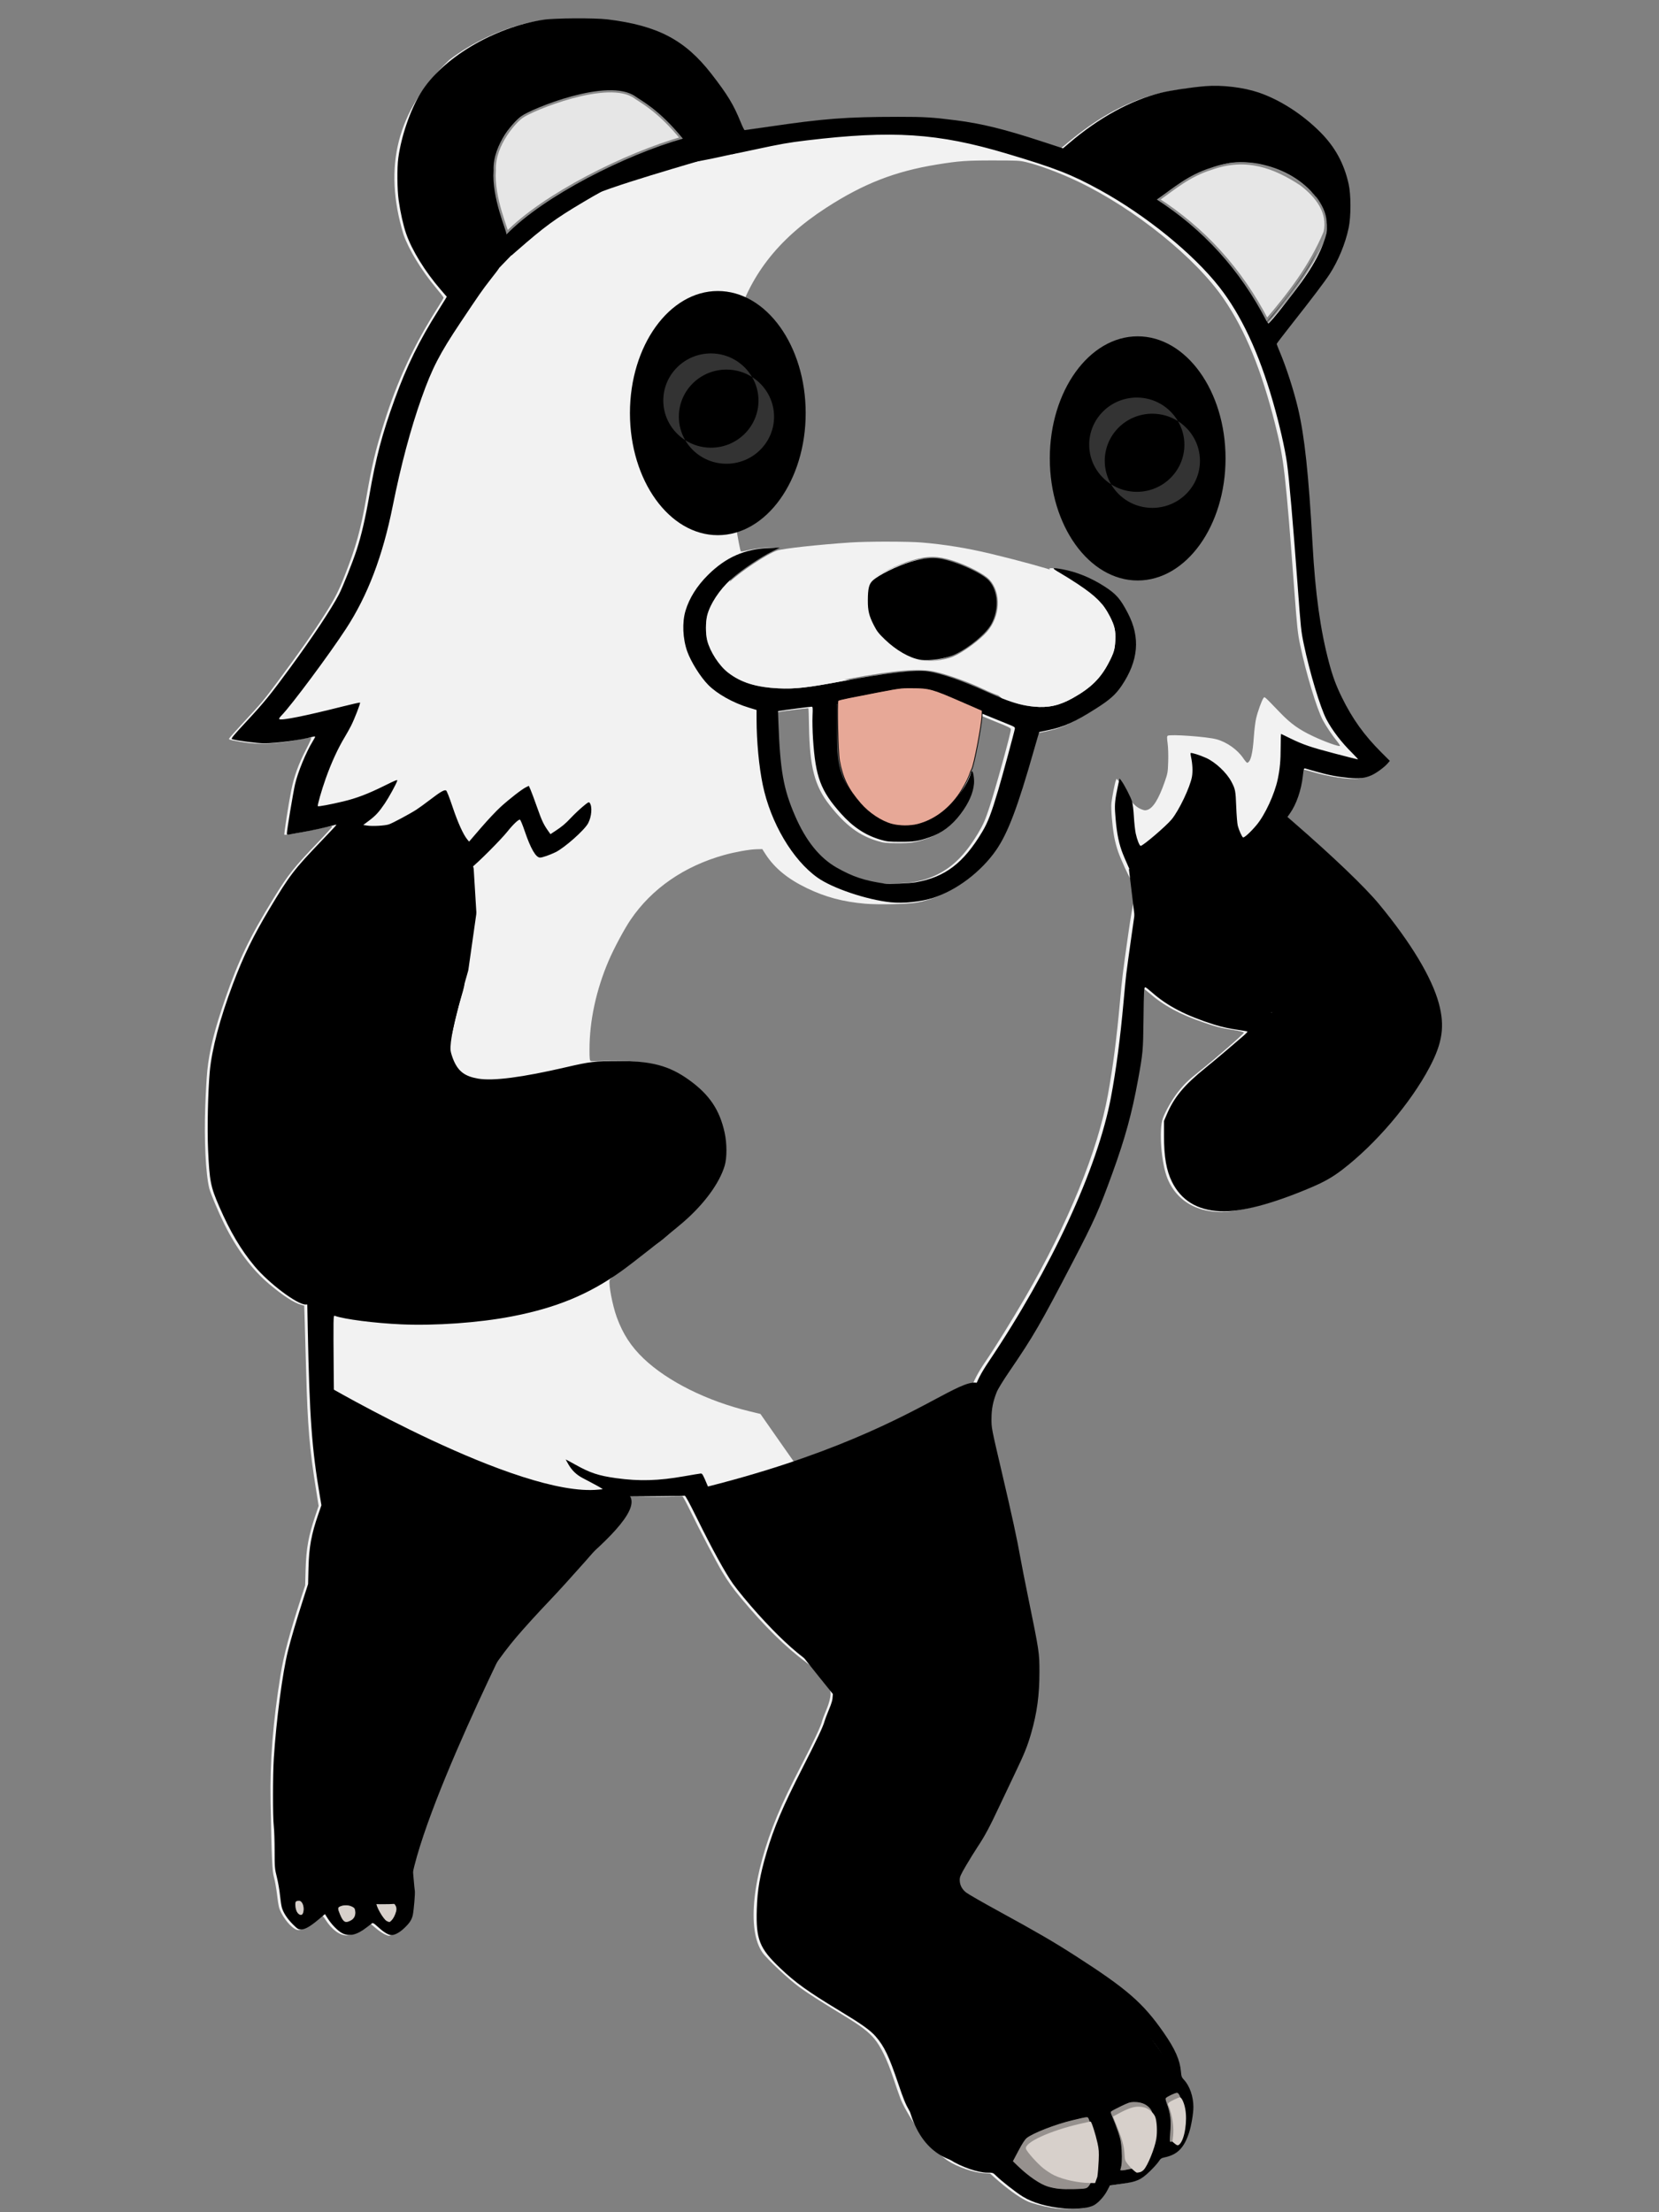 <?xml version="1.0" encoding="UTF-8" standalone="no"?>
<!-- Created with Inkscape (http://www.inkscape.org/) -->

<svg
   xmlns:dc="http://purl.org/dc/elements/1.1/"
   xmlns:cc="http://creativecommons.org/ns#"
   xmlns:rdf="http://www.w3.org/1999/02/22-rdf-syntax-ns#"
   xmlns:svg="http://www.w3.org/2000/svg"
   xmlns="http://www.w3.org/2000/svg"
   xmlns:sodipodi="http://sodipodi.sourceforge.net/DTD/sodipodi-0.dtd"
   xmlns:inkscape="http://www.inkscape.org/namespaces/inkscape"
   id="svg2"
   sodipodi:version="0.32"
   inkscape:version="0.48.1 "
   width="810"
   height="1080"
   version="1.0"
   sodipodi:docname="pander-bear.png"
   inkscape:output_extension="org.inkscape.output.svg.inkscape">
  <rect width="100%" height="100%" fill="#808080" stroke="none"/>
  <defs
     id="defs5">
    <inkscape:perspective
       sodipodi:type="inkscape:persp3d"
       inkscape:vp_x="0 : 526.18109 : 1"
       inkscape:vp_y="0 : 1000 : 0"
       inkscape:vp_z="744.09448 : 526.18109 : 1"
       inkscape:persp3d-origin="372.04724 : 350.78739 : 1"
       id="perspective9" />
  </defs>
  <sodipodi:namedview
     inkscape:window-height="1053"
     inkscape:window-width="1587"
     inkscape:pageshadow="2"
     inkscape:pageopacity="0.0"
     guidetolerance="10.0"
     gridtolerance="10.0"
     objecttolerance="10.0"
     borderopacity="1.0"
     bordercolor="#666666"
     pagecolor="#ffffff"
     id="base"
     showgrid="false"
     inkscape:zoom="0.5"
     inkscape:cx="299.84867"
     inkscape:cy="381.22196"
     inkscape:window-x="-4"
     inkscape:window-y="-4"
     inkscape:current-layer="g3892"
     fit-margin-top="0"
     fit-margin-left="0"
     fit-margin-right="-0.3"
     fit-margin-bottom="0"
     inkscape:window-maximized="0" />
  <g
     inkscape:groupmode="layer"
     id="layer1"
     inkscape:label="Layer"
     transform="translate(0,580)" />
  <g
     transform="matrix(1.117,0,0,1.05,6.176,544.575)"
     id="g3892">
    <g
       id="g3960"
       transform="matrix(2.073,0,0,2.073,80.665,-542.082)">
      <path
         sodipodi:nodetypes="cscccsssssssssssssssssssssssssssssssssssssssssssccccccscccssssssssssssssssssssssssssccsssscccssscccsssssssssssssssssssssssssssssssssssssssssssssscccsssssssssssssssssssssccssssssssssssssssssssscccssssscccssssssssccsssssssssssssscccsssssssssssssssssssssssssssssssssssssssssssssssssssssssssscccsssscccssssssssssssssscccssssccssssssssccsssssssssccsssssscccssssssssssccsssssssssssssssccssssssssssssssssssssssssssssccsssssssssscccssssssssssssssccssssssssssssssccsc"
         style="fill:#f2f2f2;fill-opacity:1"
         d="m 180.138,506.473 c -2.005,-0.363 -4.269,-1.015 -5.205,-1.499 -1.747,-0.903 -4.235,-2.823 -6.733,-5.198 l -1.025,-0.974 -1.369,-0.085 c -2.134,-0.133 -5.513,-1.386 -7.569,-2.807 -0.972,-0.672 -3.044,-2.723 -4.181,-4.138 -2.099,-2.614 -4.958,-7.453 -5.777,-9.777 -0.271,-0.768 -0.98,-2.947 -1.576,-4.841 -1.243,-3.948 -2.621,-6.944 -3.97,-8.631 -1.226,-1.534 -2.769,-2.786 -6.075,-4.932 -5.672,-3.682 -7.782,-5.117 -9.717,-6.611 -2.194,-1.693 -6.771,-6.254 -7.732,-7.705 -3.388,-5.115 -2.153,-17.306 3.12,-30.798 1.198,-3.065 2.702,-6.396 5.34,-11.823 2.419,-4.977 3.883,-8.308 4.079,-9.284 0.064,-0.316 0.427,-1.352 0.808,-2.3 0.775,-1.931 1.11,-3.477 0.951,-4.396 -0.335,-1.948 -2.107,-4.196 -5.21,-6.612 -4.118,-3.206 -8.767,-8.085 -13.624,-14.297 -1.736,-2.22 -2.757,-3.742 -4.025,-5.997 -1.166,-2.075 -4.657,-9.177 -6.616,-13.463 -0.824,-1.802 -1.592,-3.324 -1.706,-3.383 -0.115,-0.059 -1.078,-0.04 -2.141,0.041 -1.063,0.082 -3.529,0.103 -5.481,0.048 -4.26,-0.121 -4.874,-0.053 -5.001,0.552 -0.987,4.702 -1.222,5.142 -5.627,10.543 -5.084,6.233 -7.006,8.515 -9.823,11.66 -7.298,8.148 -10.241,11.975 -14.21,18.486 -4.492,7.368 -8.463,15.708 -10.664,22.397 -1.126,3.42 -1.432,4.641 -2.73,10.877 -1.994,9.579 -1.904,8.986 -1.675,10.977 0.445,3.874 0.14,8.418 -0.659,9.809 -0.564,0.981 -2.344,2.622 -3.212,2.96 -0.732,0.285 -0.739,0.285 -1.602,-0.146 -0.477,-0.238 -1.341,-0.876 -1.92,-1.418 -0.579,-0.542 -1.101,-0.985 -1.159,-0.985 -0.058,0 -0.549,0.367 -1.092,0.815 -1.511,1.248 -2.746,1.861 -3.747,1.861 -1.553,0 -3.159,-1.247 -4.533,-3.519 -0.321,-0.531 -0.664,-0.963 -0.762,-0.961 -0.098,0.002 -0.758,0.519 -1.466,1.149 -1.387,1.233 -2.865,2.134 -3.502,2.134 -0.926,0 -2.594,-1.792 -3.595,-3.861 -0.499,-1.032 -0.589,-1.437 -0.873,-3.944 -0.174,-1.536 -0.473,-3.348 -0.665,-4.026 -0.377,-1.332 -0.494,-4.103 -0.721,-16.984 -0.157,-8.924 0.508,-17.876 2.12,-28.533 0.632,-4.179 1.928,-9.35 4.222,-16.843 l 0.956,-3.122 0.093,-3.533 c 0.126,-4.77 0.604,-7.575 2.079,-12.199 l 0.668,-2.093 -0.513,-3.412 c -1.424,-9.465 -1.813,-14.397 -2.127,-26.967 -0.099,-3.945 -0.228,-8.828 -0.288,-10.852 l -0.108,-3.679 -0.673,-0.202 c -1.515,-0.456 -3.787,-2.023 -6.667,-4.599 -3.685,-3.296 -6.873,-7.825 -9.537,-13.55 -1.199,-2.577 -2.906,-6.893 -3.154,-7.975 -0.751,-3.274 -1.096,-10.883 -0.837,-18.445 0.101,-2.937 0.291,-6.495 0.423,-7.907 0.425,-4.542 1.523,-9.234 3.782,-16.167 2.843,-8.723 5.165,-13.847 10.259,-22.633 3.049,-5.259 4.174,-6.76 9.512,-12.687 1.523,-1.691 2.769,-3.159 2.769,-3.264 0,-0.23 -0.165,-0.202 -3.301,0.567 -2.724,0.668 -6.616,1.375 -6.761,1.227 -0.116,-0.118 0.904,-7.113 1.469,-10.079 0.572,-3.002 1.531,-5.812 3.049,-8.932 0.929,-1.91 1.246,-2.709 1.097,-2.767 -0.115,-0.045 -0.883,0.071 -1.706,0.257 -5.434,1.233 -9.139,1.424 -13.171,0.679 -2.204,-0.408 -2.416,-0.467 -2.416,-0.682 0,-0.091 1.334,-1.694 2.964,-3.563 3.909,-4.482 4.373,-5.071 7.336,-9.314 4.798,-6.871 7.569,-11.083 10.093,-15.342 1.929,-3.256 2.712,-4.892 3.979,-8.32 2.413,-6.527 3.4,-10.325 4.62,-17.785 1.178,-7.206 1.835,-10.147 3.645,-16.311 2.855,-9.727 6.341,-17.681 11.562,-26.383 0.579,-0.965 1.052,-1.825 1.052,-1.912 0,-0.087 -0.716,-1.067 -1.59,-2.177 -3.103,-3.94 -5.796,-8.657 -6.909,-12.102 -4.21,-14.971 -1.498,-27.645 9.698,-39.039 4.798,-3.949 11.283,-7.145 17.113,-8.434 4.716,-1.043 11.889,-1.107 17.716,-0.159 5.395,0.878 9.207,2.261 12.535,4.549 3.146,2.163 5.183,4.322 8.418,8.919 2.701,3.838 3.625,5.547 5.095,9.427 l 0.615,1.622 0.741,-0.094 c 0.407,-0.052 2.695,-0.397 5.084,-0.768 11.346,-1.76 14.694,-2.028 25.529,-2.043 6.745,-0.009 8.33,0.035 10.306,0.285 8.163,1.033 13.337,2.317 22.336,5.546 l 3.253,1.167 1.9,-1.676 c 5.621,-4.958 10.916,-8.193 16.543,-10.106 2.494,-0.848 5.101,-1.399 8.943,-1.891 3.575,-0.458 7.83,-0.388 10.393,0.171 4.941,1.077 9.52,3.479 13.849,7.265 4.594,4.018 6.98,7.728 8.299,12.907 1.699,6.669 0.507,14.226 -3.281,20.789 -1.125,1.949 -2.126,3.378 -7.297,10.417 -2.334,3.177 -4.244,5.885 -4.244,6.018 0,0.133 0.18,0.657 0.399,1.163 0.684,1.578 2.15,5.923 2.908,8.616 2.288,8.135 3.22,15.923 4.262,35.609 0.547,10.328 1.559,18.232 3.223,25.156 0.915,3.808 1.749,6.159 3.373,9.515 2.262,4.672 4.477,7.911 7.765,11.352 0.957,1.002 1.741,1.938 1.741,2.08 0,0.142 -0.517,0.747 -1.149,1.344 -1.355,1.28 -3.002,2.167 -4.469,2.407 -2.024,0.331 -6.377,-0.336 -10.252,-1.571 -1.037,-0.33 -1.94,-0.539 -2.006,-0.465 -0.067,0.074 -0.208,0.855 -0.313,1.735 -0.377,3.149 -1.157,5.659 -2.413,7.768 -0.36,0.605 -0.655,1.196 -0.655,1.313 0,0.117 0.272,0.453 0.604,0.746 3.247,2.87 11.916,11.34 14.842,14.501 6.37,6.884 12.971,17.044 15.395,23.696 1.229,3.374 1.426,4.433 1.437,7.723 0.009,2.649 -0.03,3.095 -0.371,4.268 -0.91,3.132 -2.747,6.814 -5.575,11.178 -3.087,4.763 -6.289,8.703 -10.492,12.908 -5.085,5.089 -7.456,6.66 -14.313,9.486 -4.737,1.952 -8.937,3.208 -12.552,3.752 -6.493,0.978 -11.61,-1.704 -13.773,-7.22 -1.342,-3.423 -1.901,-11.044 -0.998,-13.618 0.584,-1.665 2.005,-4.285 3.192,-5.884 1.319,-1.778 2.176,-2.656 4.56,-4.673 3.432,-2.904 9.357,-8.386 9.312,-8.616 -0.032,-0.169 -0.689,-0.346 -2.3,-0.622 -2.635,-0.451 -3.31,-0.632 -6.119,-1.643 -5.028,-1.809 -8.464,-3.791 -11.607,-6.696 -0.645,-0.596 -1.248,-1.083 -1.342,-1.083 -0.29,0 -0.321,0.562 -0.395,7.066 -0.079,6.954 -0.199,8.274 -1.31,14.46 -1.293,7.199 -2.505,11.914 -4.877,18.979 -3.146,9.367 -4.147,11.744 -9.618,22.84 -6.398,12.978 -7.482,14.961 -12.187,22.292 -2.683,4.18 -3.026,4.858 -3.623,7.149 -0.352,1.353 -0.423,1.988 -0.434,3.915 l -0.014,2.3 1.818,8.208 c 2.377,10.729 3.232,14.877 4.134,20.059 0.409,2.348 1.249,6.893 1.867,10.102 2.318,12.026 2.546,13.906 2.267,18.694 -0.459,7.885 -1.64,12.423 -5.427,20.852 -1.211,2.696 -2.663,5.951 -3.226,7.233 -1.543,3.514 -2.984,6.375 -4.215,8.367 -1.144,1.852 -2.966,5.051 -3.565,6.262 -0.719,1.453 -0.342,3.06 1.001,4.259 0.392,0.35 3.551,2.291 7.021,4.313 8.81,5.134 11.099,6.548 15.791,9.758 10.486,7.171 13.559,9.899 17.743,15.747 3.067,4.288 4.435,7.297 4.738,10.42 0.09,0.927 0.199,1.253 0.56,1.678 1.633,1.919 2.254,4.432 1.924,7.795 -0.334,3.408 -1.404,6.59 -2.66,7.91 -0.675,0.709 -1.718,1.287 -3.022,1.674 -0.849,0.252 -0.988,0.368 -1.963,1.642 -2.247,2.937 -3.741,3.826 -7.331,4.364 -1.281,0.192 -2.383,0.383 -2.448,0.424 -0.065,0.041 -0.352,0.56 -0.639,1.154 -0.977,2.026 -2.475,3.343 -4.302,3.781 -1.315,0.316 -4.746,0.26 -6.787,-0.109 z m -12.646,-15.871 c 0.143,-0.146 0.447,-0.645 0.677,-1.109 1.004,-2.028 1.787,-2.876 3.434,-3.717 1.937,-0.989 8.703,-3.583 10.748,-4.121 1.033,-0.272 1.909,-0.526 1.948,-0.566 0.136,-0.139 -1.133,-1.568 -2.521,-2.837 -0.77,-0.704 -2.196,-1.831 -3.171,-2.504 -0.976,-0.675 -2.517,-1.961 -3.433,-2.866 -1.352,-1.336 -1.761,-1.857 -2.197,-2.797 -0.726,-1.568 -1.126,-2.872 -0.939,-3.063 0.295,-0.301 6.229,2.608 7.937,3.89 2.785,2.091 7.991,6.73 8.858,7.893 0.398,0.534 0.783,1.015 0.857,1.071 0.074,0.055 0.944,-0.234 1.933,-0.642 2.094,-0.864 3.586,-1.049 5.099,-0.633 0.487,0.134 0.915,0.213 0.951,0.177 0.105,-0.107 -1.583,-4.486 -2.188,-5.678 -0.304,-0.599 -1.164,-1.893 -1.912,-2.876 -1.331,-1.749 -2.091,-3.095 -2.274,-4.031 -0.125,-0.636 0.156,-0.613 1.603,0.13 3.439,1.766 4.742,3.32 7.555,9.015 0.714,1.446 1.325,2.659 1.357,2.696 0.032,0.037 0.607,-0.185 1.277,-0.493 l 1.218,-0.56 -0.082,-0.778 c -0.103,-0.973 -0.987,-3.077 -1.97,-4.686 -2.841,-4.651 -8.257,-9.696 -15.809,-14.729 -3.632,-2.42 -11.141,-7.198 -13.962,-8.883 -1.329,-0.794 -4.3,-2.608 -6.602,-4.031 -2.303,-1.423 -4.796,-2.949 -5.541,-3.39 -0.745,-0.442 -1.857,-1.272 -2.472,-1.844 l -1.117,-1.041 -0.991,0.117 c -1.47,0.173 -2.628,0.516 -3.889,1.152 -1.488,0.751 -2.442,1.61 -4,3.602 -2.622,3.355 -3.223,4.706 -3.22,7.234 0.002,1.926 0.43,3.487 1.619,5.904 1.039,2.112 1.928,3.525 5.589,8.88 8.265,12.089 9.699,14.833 11.622,22.242 0.321,1.235 0.685,2.449 0.81,2.697 0.275,0.545 0.788,0.906 1.706,1.198 0.923,0.294 1.182,0.29 1.489,-0.023 z m -1.283,-112.539 c 2.151,-0.606 4.59,-2.158 4.59,-2.921 0,-0.518 -1.503,-9.079 -2.516,-14.333 -1.168,-6.058 -1.904,-9.243 -3.168,-13.721 -2.113,-7.483 -2.846,-11.826 -2.849,-16.872 -0.003,-5.708 0.874,-8.733 3.903,-13.461 2.1,-3.278 5.53,-9.161 8.373,-14.362 9.075,-16.602 15.38,-33.037 17.501,-45.62 1.09,-6.466 1.822,-12.477 2.51,-20.6 0.465,-5.49 0.576,-6.454 1.773,-15.417 0.475,-3.554 0.951,-6.569 1.058,-6.701 0.358,-0.44 -0.136,-5.127 -0.597,-5.665 -0.336,-0.392 -1.939,-4.113 -2.577,-5.98 -0.309,-0.906 -0.698,-2.461 -0.864,-3.455 -0.408,-2.447 -0.705,-6.327 -0.576,-7.547 0.142,-1.35 0.712,-4.45 0.918,-4.994 l 0.167,-0.441 0.511,0.598 c 0.281,0.329 0.895,1.392 1.364,2.361 1.004,2.076 2.061,3.322 3.268,3.852 0.682,0.299 0.893,0.326 1.35,0.172 1.214,-0.409 2.394,-2.439 3.656,-6.287 0.63,-1.922 0.662,-2.122 0.736,-4.519 0.045,-1.487 -0.003,-3.152 -0.118,-4.089 -0.161,-1.305 -0.157,-1.608 0.021,-1.735 0.537,-0.382 8.298,0.216 10.28,0.792 2.195,0.638 4.421,2.318 5.658,4.269 0.371,0.585 0.748,1.038 0.84,1.006 0.716,-0.243 1.138,-2.038 1.382,-5.869 0.095,-1.491 0.311,-3.34 0.481,-4.108 0.348,-1.576 1.201,-4.076 1.549,-4.54 0.261,-0.348 0.044,-0.55 3.504,3.268 2.269,2.503 3.946,3.78 6.957,5.295 2.406,1.21 5.454,2.379 5.659,2.17 0.059,-0.06 -0.22,-0.536 -0.62,-1.057 -0.976,-1.269 -2.39,-3.508 -3.004,-4.757 -1.304,-2.651 -3.499,-10.404 -4.769,-16.839 -0.509,-2.583 -0.625,-3.733 -1.212,-12.053 -1.887,-26.747 -2.183,-29.484 -4.024,-37.297 -2.906,-12.33 -6.331,-21.219 -10.913,-28.326 -5.924,-9.189 -18.696,-20.126 -30.61,-26.213 -3.728,-1.905 -8.172,-3.68 -10.976,-4.384 -1.444,-0.362 -1.829,-0.384 -6.844,-0.39 -5.756,-0.006 -7.376,0.117 -11.977,0.912 -8.866,1.533 -15.519,4.294 -23.37,9.7 -10.303,7.094 -16.367,15.491 -19.243,26.647 -0.779,3.023 -1.39,6.716 -1.149,6.951 0.101,0.098 0.799,0.34 1.552,0.538 7.413,1.942 12.499,9.48 11.445,16.961 -0.866,6.143 -5.037,11.021 -11.016,12.882 -0.778,0.242 -1.449,0.531 -1.491,0.642 -0.176,0.467 1.629,12.272 1.902,12.446 0.089,0.057 0.535,9.8e-4 0.99,-0.124 2.446,-0.674 6.383,-0.973 6.383,-0.485 0,0.129 -0.243,0.316 -0.54,0.416 -1.41,0.475 -6.197,3.737 -8.813,6.006 -2.443,2.118 -4.874,5.93 -5.554,8.709 -0.368,1.503 -0.374,4.085 -0.013,5.485 0.645,2.501 1.597,4.282 3.246,6.07 2.13,2.31 4.461,3.545 8.007,4.24 1.746,0.342 5.451,0.527 7.352,0.367 2.07,-0.175 7.331,-1.013 11.212,-1.786 8.799,-1.754 14.508,-2.315 17.439,-1.715 2.587,0.53 6.94,2.165 10.903,4.096 8.018,3.907 13.068,4.559 17.553,2.266 2.856,-1.46 5.337,-3.453 6.857,-5.507 1.128,-1.525 2.597,-4.474 2.965,-5.95 0.503,-2.022 0.251,-4.699 -0.635,-6.744 -0.418,-0.964 -1.678,-3.142 -2.308,-3.989 -0.856,-1.15 -6.942,-5.681 -9.199,-6.848 -1.531,-0.791 -0.82,-0.967 1.709,-0.422 3.004,0.647 5.553,1.765 8.423,3.694 2.148,1.443 2.932,2.209 3.841,3.755 2.716,4.614 3.51,7.924 2.842,11.837 -0.412,2.411 -1.405,4.802 -3.014,7.256 -1.342,2.047 -3.31,3.735 -7.146,6.13 -3.642,2.274 -5.107,2.923 -8.188,3.629 l -1.923,0.44 -0.914,3.445 c -3.362,12.67 -5.557,18.923 -7.97,22.706 -3.881,6.085 -10.3,10.683 -16.484,11.808 -1.966,0.358 -8.089,0.496 -10.804,0.244 -4.68,-0.434 -8.37,-1.481 -12.28,-3.482 -4.067,-2.082 -6.857,-4.524 -8.758,-7.668 l -0.666,-1.102 -1.302,0.036 c -1.431,0.04 -4.46,0.618 -6.688,1.278 -8.461,2.504 -15.299,7.529 -19.77,14.527 -1.318,2.063 -3.513,6.421 -4.623,9.178 -2.644,6.57 -4.047,13.481 -4.047,19.931 0,1.956 0.046,2.466 0.233,2.572 0.128,0.073 1.161,0.073 2.295,-1e-4 4.077,-0.263 8.728,0.124 11.613,0.966 4.877,1.423 10.045,5.722 12.228,10.174 1.327,2.706 2.011,5.712 2.036,8.955 0.015,1.864 -0.042,2.428 -0.355,3.533 -1.037,3.663 -3.37,7.279 -7.27,11.268 -2.048,2.094 -11.761,10.423 -14.619,12.535 -1.108,0.819 -1.849,1.483 -1.911,1.714 -0.254,0.942 0.597,5.68 1.492,8.303 1.289,3.778 3.017,6.609 5.688,9.314 5.037,5.103 13.375,9.516 22.332,11.82 l 2.28,0.586 4.533,6.901 c 2.493,3.796 5.983,9.083 7.754,11.749 3.762,5.661 4.47,6.888 7.859,13.617 2.682,5.324 3.666,7.062 5.133,9.059 3.457,4.707 8.352,7.477 15.09,8.537 1.489,0.234 5.94,0.085 7.086,-0.238 z M 151.313,159.352 c -3.526,-0.882 -7.769,-4.419 -9.409,-7.842 -0.903,-1.884 -1.137,-3.017 -1.13,-5.465 0.008,-2.736 0.227,-3.669 1.036,-4.415 2.018,-1.861 7.317,-4.316 10.531,-4.88 1.879,-0.33 4.083,-0.126 6.123,0.567 3.306,1.123 6.568,2.918 7.817,4.3 2.128,2.356 2.32,6.696 0.447,10.097 -1.077,1.955 -4.883,5.251 -7.634,6.61 -2.187,1.081 -5.71,1.546 -7.779,1.028 z m 46.7,-26.207 c -6.431,-0.892 -11.462,-5.302 -13.236,-11.601 -0.309,-1.099 -0.365,-1.687 -0.365,-3.844 0,-2.157 0.056,-2.746 0.365,-3.844 1.258,-4.466 4.111,-7.954 8.195,-10.02 2.261,-1.143 4.362,-1.628 7.054,-1.628 2.713,0 4.794,0.485 7.086,1.653 4.391,2.237 7.362,6.117 8.331,10.88 0.409,2.009 0.323,5.038 -0.196,6.892 -1.612,5.76 -6.118,10.005 -11.969,11.275 -1.421,0.308 -3.936,0.422 -5.264,0.238 z m 28.526,140.985 c 2.91,-0.189 4.538,-0.598 6.625,-1.661 3.261,-1.662 4.848,-2.867 8.305,-6.307 6.779,-6.747 11.265,-13.078 13.939,-19.673 1.621,-4 1.715,-7.418 0.317,-11.607 -1.631,-4.888 -6.045,-12.13 -11.229,-18.422 -3.547,-4.305 -8.996,-9.896 -12.585,-12.911 -0.62,-0.521 -1.936,-1.759 -2.924,-2.752 l -1.796,-1.805 -1.746,1.809 c -1.773,1.837 -3.452,3.112 -5.95,4.516 -1.532,0.862 -1.535,0.869 -1.551,4.319 -0.009,1.934 0.064,2.826 0.337,4.139 1.549,7.455 6.607,14.31 12.759,17.294 4.071,1.974 9.147,2.357 13.352,1.008 0.576,-0.185 1.131,-0.337 1.233,-0.338 0.28,-0.003 1.132,2.224 1.586,4.143 0.489,2.072 0.746,5.053 0.554,6.431 -0.678,4.863 -5.768,11.391 -16.819,21.571 -3.869,3.564 -5.873,5.671 -7.534,7.921 -1.963,2.659 -1.965,2.657 3.129,2.325 z m -120.451,-3.198 c 0.25,-0.914 0.243,-2.945 -0.014,-4.031 -0.566,-2.396 -2.66,-5.85 -4.991,-8.233 -1.269,-1.298 -1.786,-1.7 -2.912,-2.265 -2.276,-1.142 -3.822,-1.393 -8.615,-1.4 -5.022,-0.008 -6.499,0.246 -14.143,2.431 -5.781,1.652 -5.857,1.664 -10.818,1.648 -6.24,-0.021 -10.068,-0.526 -12.184,-1.608 -0.856,-0.438 -1.168,-0.733 -2.104,-1.993 -1.237,-1.665 -1.506,-1.877 -1.33,-1.046 0.578,2.726 3.681,5.258 8.436,6.883 6.398,2.187 13.708,1.9 24.941,-0.98 9.482,-2.431 14.858,-1.889 18.872,1.903 1.907,1.802 3.399,4.08 3.967,6.057 0.178,0.62 0.282,1.528 0.28,2.447 -0.003,1.271 0.025,1.421 0.216,1.155 0.12,-0.168 0.3,-0.603 0.4,-0.968 z m 44.944,-61.784 c 2.011,-0.374 3.377,-0.834 4.983,-1.677 3.407,-1.788 5.977,-4.55 8.649,-9.294 1.076,-1.911 1.526,-3.006 2.378,-5.794 1.445,-4.725 4.612,-16.983 4.53,-17.532 -0.039,-0.261 -0.685,-0.6 -3.064,-1.606 -1.658,-0.702 -3.18,-1.385 -3.382,-1.519 -0.202,-0.134 -2.505,-1.175 -5.117,-2.313 -5.654,-2.464 -6.391,-2.661 -9.904,-2.652 -2.151,0.006 -2.813,0.083 -6.039,0.704 -7.064,1.361 -9.423,1.862 -9.64,2.045 -0.325,0.275 -0.163,10.431 0.2,12.549 0.675,3.939 1.957,6.547 4.701,9.564 2.032,2.234 4.519,3.812 6.913,4.386 1.474,0.353 4.221,0.237 5.717,-0.243 4.675,-1.499 8.332,-5.259 10.601,-10.9 0.258,-0.642 0.445,-0.562 0.653,0.278 0.545,2.208 -0.241,5.112 -2.205,8.149 -2.071,3.202 -4.261,5.057 -7.248,6.141 -2.337,0.848 -3.3,1.002 -6.148,0.988 -2.409,-0.012 -2.791,-0.055 -4.096,-0.46 -3.892,-1.208 -6.833,-3.545 -10.171,-8.085 -3.164,-4.302 -4.202,-8.539 -4.338,-17.711 -0.032,-2.157 -0.092,-3.956 -0.133,-3.998 -0.069,-0.071 -5.689,0.672 -6.5,0.858 -0.356,0.082 -0.358,0.104 -0.275,2.422 0.396,11.03 1.079,15.064 3.564,21.072 2.953,7.137 6.349,10.808 12.288,13.282 1.479,0.616 4.176,1.352 5.82,1.587 1.451,0.208 5.597,0.071 7.266,-0.24 z M 225.979,83.152 c 0.347,-0.384 1.031,-1.253 1.521,-1.931 0.49,-0.678 1.801,-2.489 2.915,-4.026 3.6,-4.966 5.194,-7.8 6.285,-11.174 0.972,-3.003 1.16,-4.228 1.165,-7.559 0.005,-3.213 -0.144,-4.32 -0.904,-6.714 -2.045,-6.443 -7.888,-11.741 -15.976,-14.487 -3.676,-1.248 -4.976,-1.46 -8.961,-1.46 -2.987,0 -3.695,0.051 -5.153,0.371 -3.931,0.862 -7.69,2.524 -11.578,5.12 -2.998,2.002 -7.706,5.68 -7.516,5.874 0.048,0.049 1.179,0.629 2.514,1.291 l 2.427,1.202 1.481,-1.414 c 4.186,-3.997 7.874,-6.015 12.593,-6.89 2.259,-0.419 7.811,-0.424 10.306,-0.01 2.471,0.41 5.167,1.145 6.719,1.831 1.813,0.802 5.729,3.499 7.138,4.918 0.637,0.641 1.558,1.794 2.047,2.562 1.054,1.656 2.485,4.541 2.331,4.699 -0.06,0.061 -0.625,-0.454 -1.257,-1.144 -3.564,-3.894 -9.136,-6.345 -14.428,-6.348 -3.58,-0.002 -7.93,1.573 -12.293,4.448 -2.359,1.555 -5.153,3.642 -5.153,3.849 0,0.103 0.707,0.678 1.57,1.277 5.718,3.973 11.819,10.158 15.876,16.096 1.913,2.799 3.844,6.345 5.015,9.205 0.25,0.61 0.506,1.109 0.57,1.109 0.064,0 0.4,-0.314 0.747,-0.698 z M 53.506,70.099 c -1.241,-5.333 -1.766,-9.45 -1.777,-13.937 -0.008,-3.085 0.046,-3.928 0.365,-5.751 1.115,-6.372 3.511,-11.246 7.462,-15.177 1.708,-1.699 3.571,-3.009 6.005,-4.223 3.597,-1.793 5.829,-2.364 9.743,-2.491 5.349,-0.175 11.166,1.148 15.057,3.424 4.556,2.665 8.761,7.267 11.748,12.859 0.524,0.98 0.849,1.419 1.051,1.419 0.329,0 4.875,-1.019 6.363,-1.426 1.537,-0.421 1.541,-0.435 0.605,-2.301 -1.299,-2.586 -4.173,-7.714 -5.311,-9.475 -1.912,-2.958 -6.196,-6.932 -9.96,-9.239 C 92.292,22.209 89.275,21.222 85.289,20.652 82.763,20.292 76.825,20.419 73.614,20.904 68.462,21.681 65.797,22.444 62.663,24.039 45.64,35.101 42.765,53.31 52.395,70.13 c 0.761,1.213 1.34,1.936 1.456,1.817 0.038,-0.039 -0.117,-0.871 -0.344,-1.848 z"
         inkscape:connector-curvature="0"
         id="path3831" />
      <path
         transform="matrix(0.963,0,0,0.983,71.926,-4.479)"
         d="m 150.475,120.653 c 0,15.384 -8.614,27.855 -19.24,27.855 -10.626,0 -19.24,-12.471 -19.24,-27.855 0,-15.384 8.614,-27.855 19.24,-27.855 10.626,0 19.24,12.471 19.24,27.855 z"
         sodipodi:ry="27.855146"
         sodipodi:rx="19.240152"
         sodipodi:cy="120.65308"
         sodipodi:cx="131.23508"
         id="path3801"
         style="fill:#000000;fill-opacity:1;stroke-width:0;stroke-linecap:butt;stroke-linejoin:round;stroke-miterlimit:4;stroke-dasharray:none"
         sodipodi:type="arc" />
      <path
         sodipodi:type="arc"
         style="fill:#000000;fill-opacity:1;stroke-width:0;stroke-linecap:butt;stroke-linejoin:round;stroke-miterlimit:4;stroke-dasharray:none"
         id="path3795"
         sodipodi:cx="131.23508"
         sodipodi:cy="120.65308"
         sodipodi:rx="19.240152"
         sodipodi:ry="27.855146"
         d="m 150.475,120.653 c 0,15.384 -8.614,27.855 -19.24,27.855 -10.626,0 -19.24,-12.471 -19.24,-27.855 0,-15.384 8.614,-27.855 19.24,-27.855 10.626,0 19.24,12.471 19.24,27.855 z"
         transform="matrix(0.963,0,0,0.983,-16.604,-14.642)" />
      <path
         sodipodi:nodetypes="csssssssssssssssssssssscccsssscccsssssssscccssssssssscccccccccssssssssssssssssssssssssscccsssssssssssscccsssssssssssssscccssssscccssssssscccssssssssssssssssssssssssssssssssssscccsccsssssssssssssssssscccssssssssssssssssssscccscccsssssssssssssssscccsssscccssssscccsssssssssssssssssssssssssssssssssssssssscccsssssssssssssssssscccssssscccscccscccssssssssscccscccsscccssssssssssssssssssssssssssssssssssssssssssssssscccsssscccssssssssssssssssssssssssssssssssssssssccsscccsssscccsssssssssssssssssssssssssccsssssssscccsssssssssssssscccsssccsssssssssccssssssssssccssssssssssccsssssssssccccsssssssssccssssssssssssssssssssssssssc"
         id="path2384"
         d="m 182.909,506.656 c -3.626,-0.343 -6.741,-1.292 -8.871,-2.705 -1.462,-0.969 -4.474,-3.48 -5.598,-4.666 -0.629,-0.663 -0.651,-0.672 -1.794,-0.672 -2.011,0 -5.517,-1.285 -7.89,-2.892 -2.56,-1.734 -5.806,-5.889 -8.59,-10.993 -0.806,-1.479 -1.236,-2.596 -2.365,-6.146 -1.947,-6.124 -2.928,-8.304 -4.736,-10.521 -1.154,-1.415 -2.935,-2.761 -7.731,-5.844 -6.566,-4.221 -9.212,-6.244 -12.409,-9.485 -4.384,-4.445 -5.116,-6.405 -4.929,-13.191 0.12,-4.367 0.64,-7.575 2.064,-12.735 1.541,-5.586 3.414,-10.284 7.502,-18.814 3.144,-6.56 4.408,-9.406 4.714,-10.612 0.101,-0.399 0.519,-1.576 0.928,-2.616 0.62,-1.576 0.756,-2.116 0.816,-3.253 0.069,-1.305 0.047,-1.415 -0.51,-2.566 -0.759,-1.566 -2.205,-3.147 -4.491,-4.911 -3.409,-2.629 -6.622,-5.83 -10.841,-10.8 -1.842,-2.17 -4.312,-5.349 -5.208,-6.705 -1.703,-2.575 -4.348,-7.704 -7.684,-14.898 -1.57,-3.387 -2.353,-4.907 -2.501,-4.856 -0.119,0.04 -2.571,0.088 -5.449,0.106 -2.879,0.018 -5.605,0.041 -6.059,0.05 l -0.826,0.017 -0.361,1.602 c -0.513,2.274 -1.237,4.219 -1.903,5.109 -2.15,2.874 -10.369,12.736 -13.76,16.511 -2.667,2.969 -5.645,6.456 -7.321,8.574 -6.226,7.867 -12.988,20.222 -16.613,30.349 -1.447,4.044 -1.958,6.139 -4.375,17.961 l -0.672,3.286 0.19,2.383 c 0.105,1.31 0.218,2.527 0.253,2.705 0.09,0.459 -0.21,4.272 -0.42,5.347 -0.214,1.095 -0.671,1.845 -1.84,3.018 -1.078,1.082 -2.172,1.651 -2.906,1.51 -0.63,-0.121 -1.637,-0.832 -2.774,-1.957 -0.627,-0.621 -0.905,-0.798 -1.065,-0.679 -0.119,0.089 -0.643,0.515 -1.165,0.947 -2.083,1.724 -3.757,2.116 -5.241,1.229 -0.905,-0.541 -2.173,-1.934 -2.953,-3.244 l -0.585,-0.982 -1.399,1.249 c -1.746,1.559 -2.799,2.192 -3.647,2.194 -0.578,0.002 -0.738,-0.104 -1.691,-1.111 -1.208,-1.277 -2.062,-2.662 -2.358,-3.825 -0.113,-0.443 -0.291,-1.714 -0.396,-2.823 -0.105,-1.109 -0.399,-2.902 -0.654,-3.984 -0.444,-1.883 -0.464,-2.137 -0.466,-5.915 -0.002,-2.171 -0.081,-4.65 -0.176,-5.509 -0.228,-2.059 -0.223,-11.442 0.008,-15.282 0.513,-8.531 1.831,-19.157 2.987,-24.082 0.634,-2.702 1.787,-6.852 3.217,-11.575 l 1.019,-3.369 0.083,-3.615 c 0.107,-4.647 0.604,-7.537 2.07,-12.034 l 0.659,-2.021 -0.336,-2.092 c -1.677,-10.435 -2.186,-17.865 -2.539,-37.051 l -0.108,-5.874 -0.367,0 c -1.787,0 -7.719,-4.744 -10.749,-8.596 -2.853,-3.627 -5.163,-7.772 -7.436,-13.34 -1.842,-4.513 -2.062,-5.709 -2.37,-12.859 -0.197,-4.58 -0.025,-12.907 0.361,-17.458 0.423,-4.983 2.154,-11.945 4.889,-19.66 2.225,-6.278 4.265,-10.732 7.742,-16.901 4.22,-7.491 5.124,-8.748 10.853,-15.102 1.296,-1.438 2.571,-2.874 2.834,-3.192 0.476,-0.576 0.477,-0.578 0.081,-0.461 -1.876,0.552 -5.001,1.289 -6.999,1.65 -1.329,0.24 -2.579,0.473 -2.778,0.517 -0.28,0.062 -0.362,0.006 -0.362,-0.246 0,-0.728 1.283,-8.958 1.718,-11.018 0.562,-2.661 2.345,-7.274 3.734,-9.661 0.279,-0.478 0.506,-0.935 0.506,-1.016 0,-0.083 -0.225,-0.079 -0.523,0.008 -2.397,0.705 -7.697,1.466 -10.205,1.466 -1.48,0 -5.993,-0.632 -6.817,-0.955 -0.237,-0.093 0.313,-0.801 3.087,-3.974 3.665,-4.192 5.092,-6.059 9.231,-12.077 4.748,-6.903 8.657,-13.154 10.224,-16.35 0.796,-1.622 2.936,-7.333 3.764,-10.044 0.996,-3.26 1.844,-7.143 2.669,-12.221 1.377,-8.467 2.7,-13.8 5.365,-21.608 2.512,-7.362 5.23,-13.25 9.156,-19.835 0.635,-1.066 1.301,-2.201 1.479,-2.522 l 0.323,-0.585 -1.297,-1.598 c -3.28,-4.041 -6.043,-8.808 -7.263,-12.531 -0.598,-1.826 -1.22,-4.774 -1.578,-7.486 -0.323,-2.448 -0.363,-7.285 -0.078,-9.504 0.634,-4.936 2.518,-10.756 4.717,-14.572 4.498,-7.808 15.424,-14.737 25.912,-16.433 2.337,-0.378 10.842,-0.425 13.511,-0.075 10.566,1.385 16.313,4.596 21.88,12.223 3.405,4.666 4.681,6.904 6.168,10.823 0.374,0.985 0.748,1.791 0.832,1.791 0.084,0 2.262,-0.33 4.84,-0.734 11.917,-1.865 16.485,-2.238 27.554,-2.251 5.491,-0.006 7.167,0.101 12.158,0.778 5.447,0.739 10.147,1.969 18.127,4.743 l 4.457,1.549 1.309,-1.188 c 6.257,-5.68 12.998,-9.61 19.355,-11.282 2.046,-0.538 6.298,-1.21 9.386,-1.482 3.462,-0.305 8.013,0.277 11.21,1.433 4.477,1.619 9.199,4.847 12.97,8.866 3.119,3.325 5.014,6.999 5.988,11.611 0.519,2.455 0.522,7.306 0.007,9.912 -0.691,3.497 -2.183,7.345 -4.01,10.344 -1.001,1.643 -3.783,5.551 -7.969,11.193 -1.757,2.368 -3.195,4.371 -3.195,4.451 0,0.079 0.28,0.845 0.621,1.702 1.396,3.5 2.984,8.725 3.88,12.762 1.387,6.251 2.243,14.765 3.067,30.512 0.578,11.03 1.636,19.15 3.438,26.384 0.799,3.206 1.494,5.212 2.744,7.924 2.228,4.831 4.704,8.5 8.348,12.367 l 1.764,1.873 -0.46,0.569 c -0.689,0.853 -2.331,2.141 -3.366,2.641 -1.39,0.671 -2.653,0.827 -4.887,0.604 -2.331,-0.233 -4.332,-0.648 -6.857,-1.422 -1.063,-0.326 -2.079,-0.632 -2.259,-0.679 -0.305,-0.081 -0.338,0.031 -0.514,1.692 -0.34,3.211 -1.374,6.378 -2.754,8.432 l -0.496,0.738 1.159,1.07 c 8.494,7.841 15.206,14.677 18.196,18.531 6.706,8.646 11.099,16.416 12.575,22.239 1.285,5.07 0.767,8.839 -1.973,14.336 -4.018,8.061 -11.35,17.208 -18.397,22.951 -2.036,1.659 -3.759,2.705 -6.505,3.948 -8.33,3.77 -14.818,5.58 -19.243,5.367 -4.828,-0.233 -8.236,-2.454 -10.168,-6.627 -1.173,-2.533 -1.668,-5.581 -1.668,-10.25 l 0,-3.369 0.52,-1.315 c 1.587,-4.014 3.664,-6.679 8.338,-10.697 1.723,-1.481 5.212,-4.615 7.876,-7.073 0.524,-0.484 0.913,-0.921 0.863,-0.971 -0.05,-0.051 -0.771,-0.196 -1.604,-0.324 -2.293,-0.351 -3.76,-0.689 -5.446,-1.254 -5.87,-1.967 -9.816,-4.139 -13.071,-7.195 -0.679,-0.638 -1.312,-1.159 -1.406,-1.159 -0.294,0 -0.325,0.564 -0.396,7.23 -0.075,7.001 -0.12,7.524 -1.156,13.556 -1.291,7.512 -2.715,13.039 -5.356,20.786 -2.851,8.363 -3.85,10.743 -8.445,20.129 -6.84,13.972 -8.214,16.493 -13.356,24.511 -1.321,2.06 -2.398,3.932 -2.642,4.592 -0.788,2.135 -1.088,3.771 -1.097,5.979 -0.008,2.051 -0.005,2.068 2.11,11.667 2.238,10.156 3.309,15.398 3.988,19.515 0.228,1.379 0.958,5.335 1.624,8.791 2.35,12.2 2.39,12.484 2.391,16.799 0.002,5.18 -0.5,9.134 -1.742,13.744 -0.754,2.801 -1.445,4.635 -3.262,8.657 -0.844,1.869 -2.366,5.283 -3.383,7.588 -2.141,4.853 -3.109,6.777 -4.672,9.284 -0.62,0.994 -1.718,2.884 -2.44,4.2 -1.155,2.105 -1.313,2.49 -1.31,3.204 0.005,1.08 0.443,2.011 1.301,2.76 0.387,0.338 3.386,2.176 6.665,4.084 8.398,4.888 11.739,6.953 16.391,10.131 10.94,7.474 14.293,10.577 18.667,17.275 2.408,3.688 3.417,6.129 3.627,8.779 0.082,1.029 0.156,1.236 0.65,1.799 1.195,1.364 1.968,3.749 1.971,6.08 0.002,1.425 -0.445,4.238 -0.914,5.755 -1.06,3.43 -2.443,4.922 -5.135,5.538 -0.718,0.164 -0.873,0.278 -1.283,0.948 -0.257,0.419 -1.085,1.395 -1.841,2.169 -1.907,1.954 -2.718,2.339 -5.95,2.822 l -2.483,0.371 -0.601,1.21 c -0.606,1.221 -1.745,2.569 -2.66,3.151 -1.123,0.714 -3.727,1.048 -6.283,0.806 z m -15.84,-13.013 c 0.009,-0.301 1.099,-2.793 1.903,-4.349 0.98,-1.897 1.755,-2.734 3.226,-3.485 2.119,-1.082 8.852,-3.639 11.008,-4.18 1.129,-0.283 2.053,-0.589 2.055,-0.68 0.007,-0.423 -3.905,-4.023 -5.8,-5.338 -2.706,-1.877 -5.121,-4.288 -5.768,-5.76 -0.551,-1.254 -1.056,-2.778 -0.954,-2.882 0.166,-0.17 5.647,2.49 7.127,3.459 2.135,1.397 8.502,7.027 9.567,8.46 0.479,0.645 0.95,1.138 1.047,1.097 3.037,-1.289 3.614,-1.473 4.846,-1.544 1.012,-0.059 1.495,-0.003 2.253,0.259 0.531,0.184 0.988,0.31 1.016,0.282 0.103,-0.105 -1.796,-4.97 -2.407,-6.168 -0.346,-0.678 -1.254,-2.044 -2.017,-3.037 -0.893,-1.16 -1.553,-2.21 -1.849,-2.943 -0.253,-0.626 -0.436,-1.163 -0.407,-1.193 0.103,-0.105 2.696,1.251 3.626,1.895 1.886,1.307 3.278,3.331 5.676,8.256 l 1.171,2.404 1.22,-0.602 c 0.671,-0.331 1.301,-0.654 1.401,-0.717 0.503,-0.318 -0.722,-3.543 -2.269,-5.971 -3.001,-4.712 -7.922,-9.241 -15.683,-14.435 -3.942,-2.638 -10.826,-7.012 -14.356,-9.122 -1.55,-0.927 -4.449,-2.703 -6.441,-3.947 -1.993,-1.244 -4.058,-2.506 -4.59,-2.804 -4.033,-2.26 -5.528,-4.695 -5.049,-8.224 0.228,-1.68 0.682,-2.801 2.567,-6.338 2.522,-4.732 9.502,-18.98 10.25,-20.924 1.772,-4.605 3.212,-11.151 3.613,-16.432 0.203,-2.674 0.127,-3.523 -0.931,-10.352 -2.07,-13.36 -4.196,-24.131 -6.099,-30.892 -2.254,-8.01 -2.983,-12.239 -2.981,-17.303 0.002,-5.796 0.8,-8.593 3.816,-13.365 13.22,-20.921 22.991,-43.376 25.814,-59.328 1.091,-6.162 1.956,-13.136 2.656,-21.412 0.226,-2.666 0.483,-5.476 0.572,-6.244 0.292,-2.526 1.931,-14.862 2.03,-15.282 0.087,-0.37 0.142,-0.313 0.556,0.579 0.935,2.012 1.558,5.5 1.728,9.672 l 0.106,2.61 1.629,1.198 c 4.348,3.197 9.919,6.364 12.945,7.359 1.659,0.546 5.607,1.42 9.098,2.015 l 2.577,0.439 3.06,-1.893 c 3.192,-1.975 4.759,-2.752 6.179,-3.063 1.013,-0.222 1.31,-0.231 1.31,-0.042 0,0.401 -1.522,1.987 -3.577,3.725 -3.671,3.106 -5.787,5.039 -9.144,8.355 -1.728,1.707 -4.446,4.292 -6.04,5.744 -5,4.555 -6.161,5.689 -7.069,6.901 -2.143,2.86 -2.959,6.069 -2.513,9.886 0.582,4.976 2.293,8.334 4.866,9.547 0.925,0.436 1.163,0.476 2.783,0.472 1.657,-0.005 1.959,-0.061 4.67,-0.871 8.338,-2.49 13.385,-4.614 16.608,-6.988 4.418,-3.254 11.589,-11.327 15.045,-16.938 1.114,-1.809 2.785,-5.155 3.531,-7.071 1.513,-3.887 1.582,-7.29 0.231,-11.403 -0.622,-1.892 -2.933,-6.552 -4.535,-9.143 -4.747,-7.677 -11.959,-15.953 -19.696,-22.601 -1.023,-0.879 -2.457,-2.249 -3.186,-3.044 l -1.326,-1.446 -0.502,0.647 c -1.063,1.368 -3.047,3.187 -4.733,4.34 -1.703,1.165 -3.477,2.139 -3.894,2.139 -0.207,1.3e-4 -1.99,-2.694 -2.628,-3.971 -0.872,-1.744 -0.985,-2.35 -1.115,-5.97 -0.124,-3.442 -0.217,-4.057 -0.845,-5.561 l -0.332,-0.796 -0.509,1.453 c -1.233,3.518 -3.327,7.015 -5.544,9.261 -0.76,0.77 -2.469,2.253 -3.798,3.297 -2.549,2.002 -6.253,4.752 -6.4,4.752 -0.141,0 -2.024,-4.448 -2.532,-5.981 -0.75,-2.265 -1.141,-4.703 -1.386,-8.644 -0.112,-1.812 0.003,-2.942 0.598,-5.877 l 0.342,-1.687 0.385,0.532 c 0.586,0.81 1.922,3.549 2.227,4.566 0.164,0.545 0.325,1.915 0.407,3.451 0.075,1.401 0.253,3.122 0.396,3.824 0.287,1.407 0.792,2.749 1.035,2.749 0.491,0 5.397,-4.464 6.542,-5.953 1.562,-2.03 3.87,-7.192 4.272,-9.556 0.198,-1.161 0.12,-2.924 -0.196,-4.426 -0.091,-0.436 -0.128,-0.831 -0.082,-0.878 0.145,-0.148 1.902,0.438 3.248,1.082 1.982,0.949 4.331,3.291 5.342,5.327 0.831,1.673 0.893,2.015 1.022,5.612 0.068,1.898 0.215,3.82 0.327,4.272 0.25,1.012 0.861,2.466 1.1,2.617 0.238,0.15 1.599,-1.171 2.866,-2.781 1.775,-2.257 3.802,-6.922 4.463,-10.27 0.454,-2.297 0.615,-4.181 0.615,-7.197 0,-1.654 0.047,-2.984 0.104,-2.956 0.057,0.028 0.901,0.465 1.875,0.972 2.76,1.435 4.316,2.001 9.414,3.423 2.607,0.727 4.812,1.322 4.899,1.322 0.087,0 -0.457,-0.647 -1.209,-1.438 -2.278,-2.394 -4.234,-5.114 -5.432,-7.549 -1.306,-2.656 -3.509,-10.438 -4.766,-16.835 -0.581,-2.959 -0.632,-3.474 -1.3,-13.121 -0.955,-13.802 -1.804,-24.169 -2.257,-27.572 -0.443,-3.32 -1.605,-8.704 -2.969,-13.754 -2.965,-10.977 -6.668,-19.399 -11.295,-25.682 -5.515,-7.489 -15.494,-16.108 -25.239,-21.798 -5.942,-3.469 -9.404,-4.905 -19.67,-8.156 -14.428,-4.57 -23.998,-5.236 -42.111,-2.931 -3.752,0.477 -5.573,0.818 -10.828,2.026 -2.59,0.595 -4.803,1.083 -4.918,1.083 -0.115,0 -0.492,-0.647 -0.838,-1.438 -1.207,-2.761 -5.294,-10.187 -6.76,-12.283 -2.734,-3.909 -8.828,-8.81 -12.762,-10.264 -3.81,-1.408 -7.096,-1.882 -12.205,-1.76 -9.8,0.233 -16.459,2.317 -21.915,6.861 -3.451,2.875 -6.957,7.44 -8.344,10.868 -0.57,1.409 -1.603,6.009 -2.132,9.495 -0.397,2.614 -0.393,7.512 0.008,9.777 0.97,5.482 3.846,11.776 7.362,16.115 l 0.965,1.191 1.381,-0.651 c 1.704,-0.803 5.12,-2.212 5.75,-2.371 0.574,-0.145 0.663,-0.302 -1.488,2.639 -1.685,2.304 -2.229,3.134 -6.249,9.533 -4.421,7.037 -5.994,10.277 -8.213,16.925 -2.31,6.919 -4.351,15.063 -6.097,24.319 -2.11,11.192 -5.269,20.015 -9.83,27.453 -3.553,5.794 -11.456,17.099 -13.595,19.447 -0.442,0.485 -0.599,0.765 -0.474,0.844 0.516,0.326 5.392,-0.711 13.206,-2.807 2.049,-0.55 3.764,-0.96 3.811,-0.912 0.126,0.128 -1.195,3.756 -1.896,5.21 -0.333,0.69 -0.894,1.762 -1.248,2.383 -1.492,2.619 -2.875,5.81 -4.086,9.426 -0.872,2.606 -1.803,6.079 -1.667,6.218 0.119,0.121 2.617,-0.374 5.295,-1.051 2.837,-0.717 5.244,-1.691 8.767,-3.547 2.424,-1.277 2.776,-1.421 2.676,-1.094 -0.235,0.77 -1.749,3.709 -2.608,5.06 -1.237,1.947 -1.925,2.745 -3.335,3.872 l -1.222,0.976 0.849,0.137 c 1.128,0.182 3.742,0.022 4.574,-0.279 0.782,-0.283 4.388,-2.335 5.776,-3.287 0.531,-0.364 1.865,-1.394 2.964,-2.288 2.106,-1.713 2.887,-2.197 3.292,-2.038 0.155,0.061 0.673,1.448 1.395,3.737 1.108,3.509 2.254,6.198 3.104,7.28 l 0.368,0.468 2.511,-3.103 c 1.381,-1.707 3.226,-3.797 4.101,-4.644 1.877,-1.819 4.502,-3.991 5.368,-4.442 l 0.615,-0.32 0.344,0.815 c 0.189,0.448 0.813,2.233 1.387,3.966 1.008,3.044 1.37,3.864 2.364,5.355 l 0.466,0.699 0.918,-0.64 c 1.512,-1.053 2.211,-1.676 3.446,-3.072 0.647,-0.73 1.745,-1.837 2.441,-2.458 1.154,-1.03 1.284,-1.105 1.472,-0.842 0.583,0.813 0.404,3.138 -0.355,4.605 -0.807,1.56 -4.977,5.484 -6.865,6.461 -1.169,0.605 -2.785,1.204 -3.244,1.204 -0.896,0 -1.992,-2.016 -3.252,-5.977 -0.427,-1.344 -0.873,-2.482 -0.99,-2.528 -0.284,-0.112 -1.445,1.055 -2.656,2.672 -1.366,1.823 -6.219,6.996 -7.673,8.18 l -1.203,0.979 -0.408,-0.487 c -0.224,-0.268 -0.936,-1.094 -1.582,-1.836 -2.288,-2.629 -3.226,-4.217 -4.457,-7.546 l -0.444,-1.202 -1.31,1.3 c -2.271,2.253 -3.993,3.39 -5.911,3.906 -0.839,0.225 -1.691,0.272 -4.497,0.248 -1.904,-0.016 -4.078,-0.119 -4.831,-0.227 l -1.369,-0.197 -0.934,1.152 c -4.809,5.932 -10.54,14.035 -12.429,17.57 -2.623,4.911 -6.46,14.852 -8.129,21.065 -1.449,5.392 -1.891,8.098 -2.522,15.428 -0.589,6.85 -0.627,13.333 -0.096,16.636 0.813,5.06 1.588,7.172 4.887,13.325 4.311,8.04 7.863,11.414 14.546,13.819 6.602,2.375 21.447,2.994 33.502,1.398 6.587,-0.872 12.584,-2.363 17.173,-4.269 3.555,-1.476 5.342,-2.534 10.767,-6.374 6.292,-4.454 9.434,-7.144 12.13,-10.388 4.481,-5.392 5.516,-6.937 6.153,-9.184 0.336,-1.188 0.375,-3.142 0.087,-4.364 -0.666,-2.82 -3.807,-7.632 -6.174,-9.46 -2.434,-1.879 -4.637,-2.495 -9.459,-2.646 -4.768,-0.149 -7.725,0.327 -14.946,2.406 -6.368,1.833 -8.303,2.052 -14.715,1.664 -5.66,-0.342 -8.291,-0.987 -9.638,-2.362 -0.759,-0.774 -2.016,-2.785 -2.417,-3.863 -1.115,-3.006 -1.057,-7.355 0.18,-13.55 0.266,-1.333 0.762,-3.293 1.102,-4.354 0.34,-1.061 0.784,-2.632 0.987,-3.491 0.44,-1.859 0.726,-2.611 1.044,-2.735 0.692,-0.271 3.122,2.022 3.423,3.229 0.151,0.609 0.092,0.958 -0.556,3.257 -1.48,5.252 -2.423,10.269 -2.259,12.024 0.046,0.498 0.352,1.551 0.68,2.345 1.008,2.438 2.36,3.498 5.115,4.009 3.144,0.584 9.301,-0.267 18.635,-2.576 4.909,-1.214 6.068,-1.362 10.789,-1.375 7.144,-0.021 10.913,1.051 15.137,4.304 4.227,3.254 6.377,6.653 7.428,11.741 0.507,2.452 0.513,5.648 0.016,7.433 -1.106,3.965 -4.393,8.709 -8.855,12.779 -2.908,2.652 -10.486,9.024 -13,10.93 -6.847,5.191 -13.711,8.196 -23.11,10.118 -6.87,1.405 -16.048,2.101 -23.235,1.762 -5.591,-0.263 -12.075,-1.151 -14.027,-1.919 -0.299,-0.118 -0.303,0.167 -0.211,12.929 0.131,18.115 0.5,25.004 1.651,30.858 0.591,3.008 1.833,7.083 2.936,9.633 0.621,1.436 2.314,4.716 2.651,5.139 0.092,0.115 0.129,0.249 0.081,0.297 -0.047,0.048 -1.237,-1.081 -2.645,-2.51 -2.333,-2.368 -2.623,-2.727 -3.279,-4.065 -0.396,-0.807 -0.792,-1.451 -0.88,-1.431 -0.357,0.081 -0.934,2.57 -1.222,5.274 -0.127,1.187 -0.127,2.109 -0.002,3.281 0.184,1.723 1.201,6.05 1.78,7.571 l 0.344,0.904 -1.921,-2.054 c -1.056,-1.13 -1.958,-2.017 -2.003,-1.972 -0.132,0.132 -2.621,11.273 -3.323,14.871 -1.949,10.002 -2.917,22.711 -2.904,38.122 0.006,7.588 0.018,7.709 0.855,8.828 0.733,0.981 1.629,1.511 2.565,1.518 l 0.816,0.006 0.277,-1.561 c 0.307,-1.733 0.523,-2.397 0.925,-2.852 0.355,-0.401 2.343,-1.42 2.771,-1.42 0.467,0 0.759,0.801 0.964,2.645 0.28,2.518 0.529,2.756 3.043,2.898 1.931,0.109 2.164,0.002 2.494,-1.147 0.36,-1.256 0.648,-1.603 1.331,-1.603 0.659,0 1.275,0.566 2.068,1.899 0.599,1.007 0.991,1.085 2.339,0.468 1.636,-0.749 1.676,-0.84 1.901,-4.383 0.282,-4.451 0.868,-8.643 1.637,-11.705 0.325,-1.295 1.494,-5.286 3.104,-10.599 1.721,-5.677 3.453,-10.092 5.835,-14.871 3.788,-7.598 7.887,-13.34 15.722,-22.025 3.96,-4.389 9.402,-10.772 15.148,-17.767 1.136,-1.383 1.895,-3.643 1.899,-5.655 0.001,-0.638 0.098,-0.571 -4.508,-3.155 -1.28,-0.718 -2.21,-1.674 -2.968,-3.05 -0.316,-0.574 -0.574,-1.066 -0.574,-1.094 0,-0.028 0.895,0.482 1.988,1.133 3.169,1.887 4.912,2.503 8.64,3.055 4.899,0.725 8.885,0.606 14.413,-0.431 1.683,-0.316 3.228,-0.588 3.433,-0.604 0.339,-0.027 0.474,0.227 1.47,2.763 2.244,5.718 4.933,11.424 7.722,16.389 2.084,3.709 2.741,4.643 6.01,8.546 3.698,4.415 7.263,8.064 10.351,10.596 3.914,3.208 6.32,5.847 6.845,7.51 0.412,1.303 -0.09,5.243 -1.101,8.638 -0.77,2.585 -1.524,4.477 -4.947,12.414 -7.345,17.03 -9.769,23.835 -10.006,28.09 -0.115,2.067 0.179,5.735 0.596,7.421 0.856,3.464 3.189,6.596 7.165,9.619 0.797,0.606 3.224,2.228 5.394,3.606 9.303,5.905 11.537,7.677 12.65,10.035 0.311,0.658 1.041,2.713 1.623,4.566 1.688,5.374 4.273,11.439 5.902,13.85 1.94,2.87 5.213,6.545 6.207,6.969 0.584,0.249 3.954,0.986 4.658,1.018 0.199,0.009 0.365,-0.076 0.368,-0.189 z M 146.208,213.679 c -5.06,-0.572 -12.223,-3.138 -15.379,-5.509 -5.281,-3.966 -9.921,-12.325 -11.581,-20.858 -0.801,-4.119 -1.294,-9.7 -1.3,-14.71 l -0.002,-2.058 -1.67,-0.538 c -3.265,-1.052 -6.622,-3.052 -8.498,-5.062 -1.651,-1.769 -3.669,-5.189 -4.454,-7.546 -0.951,-2.855 -1.094,-6.505 -0.357,-9.112 0.806,-2.851 2.408,-5.561 4.746,-8.029 3.775,-3.985 7.793,-5.857 12.972,-6.046 l 2.174,-0.079 -1.409,0.738 c -2.646,1.387 -6.621,4.227 -8.811,6.296 -2.436,2.302 -4.488,5.597 -5.097,8.188 -0.353,1.502 -0.353,4.085 0,5.587 0.588,2.498 2.499,5.643 4.377,7.2 2.704,2.242 5.878,3.303 10.617,3.549 3.505,0.182 6.21,-0.144 13.688,-1.648 9.013,-1.813 15.263,-2.562 17.876,-2.144 2.736,0.438 7.204,2.074 12.111,4.436 4.866,2.341 7.361,3.184 10.272,3.468 3.008,0.293 5.332,-0.257 8.132,-1.926 3.818,-2.275 5.862,-4.415 7.583,-7.934 1.087,-2.223 1.303,-3.001 1.39,-5.002 0.096,-2.204 -0.143,-3.302 -1.175,-5.423 -1.417,-2.91 -2.864,-4.464 -6.693,-7.189 -1.048,-0.745 -2.713,-1.855 -3.7,-2.465 -2.01,-1.242 -1.959,-1.329 0.494,-0.854 2.904,0.562 5.994,1.907 8.79,3.826 2.48,1.702 3.347,2.758 4.945,6.025 2.656,5.429 2.228,10.652 -1.331,16.258 -1.251,1.97 -2.476,3.131 -5.393,5.11 -4.438,3.011 -6.855,4.167 -10.172,4.862 -0.96,0.201 -1.768,0.383 -1.796,0.403 -0.028,0.021 -0.513,1.764 -1.076,3.874 -3.463,12.968 -5.538,18.814 -8.038,22.64 -3.156,4.83 -8.337,9.004 -13.267,10.689 -2.573,0.88 -6.282,1.285 -8.969,0.981 z m 5.349,-4.496 c 6.142,-1.139 10.035,-4.292 13.976,-11.318 1.194,-2.13 1.904,-4.095 3.376,-9.359 0.822,-2.937 3.419,-13.148 3.497,-13.748 0.046,-0.354 -0.09,-0.455 -1.317,-0.976 -0.753,-0.319 -4.412,-1.903 -8.132,-3.518 -3.917,-1.701 -7.34,-3.086 -8.132,-3.289 -1.12,-0.287 -1.852,-0.351 -4.026,-0.353 -2.595,-0.002 -2.778,0.022 -7.81,1.011 -2.834,0.557 -5.805,1.146 -6.602,1.308 l -1.449,0.296 0.003,5.505 c 0.003,5.983 0.156,7.558 0.987,10.167 1.008,3.166 3.901,7.069 6.681,9.015 4.515,3.16 9.857,2.874 14.613,-0.783 2.457,-1.889 5.047,-5.523 5.824,-8.17 0.113,-0.384 0.259,-0.698 0.324,-0.698 0.252,0 0.514,1.719 0.426,2.792 -0.176,2.138 -1.09,4.343 -2.815,6.787 -1.844,2.613 -3.988,4.325 -6.61,5.276 -2.337,0.848 -3.3,1.002 -6.148,0.988 -2.409,-0.012 -2.791,-0.055 -4.096,-0.46 -3.203,-0.994 -5.846,-2.848 -8.393,-5.888 -4.281,-5.11 -5.352,-8.153 -5.883,-16.725 -0.104,-1.672 -0.151,-3.983 -0.106,-5.135 0.075,-1.901 0.057,-2.095 -0.193,-2.095 -0.321,0 -6,0.785 -6.646,0.919 l -0.438,0.091 0.082,2.412 c 0.369,10.862 1.056,15.001 3.483,20.98 2.308,5.687 5.204,9.516 8.862,11.718 3.354,2.018 5.8,2.883 10.027,3.545 0.925,0.145 5.323,-0.049 6.637,-0.293 z m 0.899,-49.897 c -2.267,-0.404 -5.1,-2.138 -7.471,-4.573 -1.312,-1.347 -1.658,-1.821 -2.295,-3.144 -1.023,-2.126 -1.287,-3.276 -1.28,-5.583 0.008,-2.677 0.246,-3.705 1.032,-4.472 1.305,-1.271 5.063,-3.237 8.033,-4.201 2.066,-0.671 3.757,-0.926 5.366,-0.81 3.111,0.224 9.555,3.16 11.144,5.078 1.913,2.309 2.113,6.408 0.471,9.663 -1.071,2.123 -4.5,5.196 -7.556,6.773 -1.973,1.018 -5.49,1.617 -7.444,1.269 z m 45.757,-26.519 c -6.117,-0.97 -10.939,-5.272 -12.638,-11.275 -0.495,-1.75 -0.609,-4.894 -0.243,-6.735 0.932,-4.694 3.804,-8.559 7.978,-10.736 2.484,-1.296 4.503,-1.789 7.329,-1.789 2.826,0 4.844,0.493 7.329,1.789 3.733,1.948 6.611,5.538 7.759,9.678 0.306,1.105 0.365,1.721 0.368,3.861 0.003,2.173 -0.05,2.737 -0.364,3.844 -1.069,3.767 -3.25,6.815 -6.349,8.872 -2.043,1.356 -3.991,2.113 -6.407,2.489 -1.808,0.281 -2.994,0.282 -4.76,0.002 z M 107.533,122.092 c -3.142,-0.612 -5.836,-1.975 -8.017,-4.057 -4.419,-4.218 -5.958,-10.281 -4.052,-15.962 0.739,-2.202 1.833,-4.001 3.48,-5.723 2.126,-2.222 4.406,-3.573 7.406,-4.387 1.303,-0.354 1.88,-0.416 3.867,-0.416 1.993,0 2.562,0.061 3.884,0.42 3.085,0.837 5.475,2.27 7.596,4.557 1.923,2.073 3.097,4.257 3.768,7.009 0.377,1.547 0.377,5.143 0,6.69 -1.704,6.985 -7.593,11.782 -14.764,12.024 -1.305,0.044 -2.419,-0.011 -3.167,-0.157 z M 64.847,66.989 c -2.859,-3.176 -3.877,-4.801 -5.101,-8.144 -3.37,-9.205 -2.111,-17.529 3.508,-23.206 1.665,-1.682 3.314,-2.855 5.658,-4.023 3.367,-1.678 5.908,-2.292 9.991,-2.413 4.534,-0.135 7.588,0.472 10.944,2.175 4.02,2.04 7.474,5.244 10.624,9.855 1.037,1.518 2.661,4.353 2.661,4.645 0,0.09 -2.337,1.107 -5.193,2.261 -6.816,2.753 -10.25,4.517 -16.546,8.503 -5.998,3.796 -8.115,5.449 -14.034,10.953 l -1.07,0.995 -1.441,-1.601 z m 2.616,-5.648 c 2.003,-2.779 10.362,-8.565 19.244,-13.323 3.376,-1.808 9.773,-4.773 12.451,-5.771 0.261,-0.097 0.22,-0.214 -0.383,-1.092 -0.845,-1.229 -3.3,-3.666 -4.579,-4.545 -2.333,-1.603 -4.482,-2.528 -7.247,-3.117 -2.252,-0.48 -5.988,-0.416 -8.615,0.147 -7.676,1.647 -12.537,4.936 -14.347,9.708 -1.698,4.479 -1.465,9.574 0.669,14.628 0.597,1.413 2.055,4.048 2.236,4.04 0.049,-0.002 0.306,-0.305 0.572,-0.674 z M 226.919,82.682 c 0.529,-0.655 1.385,-1.783 1.903,-2.506 0.518,-0.723 1.666,-2.307 2.551,-3.521 3.952,-5.419 6.104,-9.721 6.951,-13.897 0.358,-1.765 0.49,-5.551 0.256,-7.338 -0.809,-6.175 -3.915,-11.016 -9.518,-14.837 -2.888,-1.969 -7.499,-3.901 -11.192,-4.689 -2.096,-0.447 -6.063,-0.613 -8.227,-0.344 -5.09,0.633 -9.129,2.288 -14.479,5.934 -2.491,1.698 -7.319,5.506 -7.149,5.638 0.035,0.027 0.462,0.218 0.949,0.425 1.951,0.829 5.091,2.569 7.162,3.969 1.26,0.852 2.266,1.428 2.374,1.36 0.103,-0.065 1.062,-0.849 2.13,-1.743 4.448,-3.721 8.634,-6.075 13.227,-7.437 4.077,-1.209 8.598,-0.605 13.947,1.864 2.287,1.056 3.855,2.384 5.378,4.559 0.654,0.934 2.804,4.953 2.804,5.242 0,0.072 -0.305,-0.231 -0.679,-0.673 -2.897,-3.43 -6.719,-5.651 -11.449,-6.654 -1.901,-0.403 -4.631,-0.474 -6.218,-0.162 -2.997,0.59 -6.6,2.198 -9.983,4.455 -2.324,1.551 -5.009,3.556 -5,3.734 0.003,0.068 0.347,0.344 0.765,0.614 4.277,2.765 10.656,8.739 14.409,13.494 2.91,3.687 6.038,8.984 7.533,12.758 0.206,0.52 0.424,0.945 0.484,0.945 0.06,0 0.542,-0.536 1.071,-1.191 z"
         style="fill:#000000;fill-opacity:1"
         inkscape:connector-curvature="0" />
      <path
         id="path2428"
         d="m 39.739,437.266 c -0.376,-0.008 -0.761,0.089 -1.173,0.293 -0.412,0.203 -0.788,0.471 -0.835,0.596 -0.216,0.575 1.436,3.671 2.179,4.082 0.585,0.324 0.723,0.31 1.107,-0.118 0.429,-0.478 0.773,-1.183 1.001,-2.049 0.236,-0.895 -0.04,-1.601 -0.866,-2.244 -0.467,-0.364 -0.93,-0.549 -1.414,-0.56 z m -18.232,0.293 c -0.732,0 -0.897,0.158 -0.896,0.878 0.001,1.018 0.286,1.861 0.75,2.234 0.542,0.435 0.972,0.214 1.117,-0.575 0.228,-1.24 -0.269,-2.537 -0.971,-2.537 z m 9.778,0.996 c -0.38,0.007 -0.758,0.082 -1.097,0.226 -0.682,0.291 -0.7,0.544 -0.146,1.956 0.703,1.792 1.193,2.076 2.405,1.376 0.763,-0.441 1.105,-1.261 0.946,-2.275 -0.086,-0.546 -0.204,-0.707 -0.72,-0.976 -0.411,-0.214 -0.901,-0.317 -1.389,-0.308 z"
         style="fill:#d7d0cb;fill-opacity:1;fill-rule:evenodd;stroke:#000000;stroke-width:0.163px;stroke-linecap:butt;stroke-linejoin:miter;stroke-opacity:1"
         inkscape:connector-curvature="0" />
      <path
         id="path2430"
         d="m 149.867,165.583 c -1.912,0.003 -2.496,0.152 -12.505,2.245 -1.145,0.239 -2.146,0.509 -2.229,0.599 -0.263,0.285 -0.024,11.715 0.282,13.448 0.706,4.006 1.798,6.373 4.449,9.64 1.766,2.176 4.387,4.02 6.602,4.648 1.605,0.455 3.894,0.469 5.49,0.027 3.272,-0.906 6.219,-3.143 8.449,-6.408 0.972,-1.424 2.15,-3.737 2.476,-4.855 0.112,-0.384 0.303,-0.863 0.423,-1.063 0.474,-0.79 2.115,-9.878 2.194,-12.157 l 0.035,-1.046 -4.67,-2.163 c -5.827,-2.702 -6.542,-2.907 -10.065,-2.91 -0.359,-3.3e-4 -0.658,-0.006 -0.931,-0.005 z"
         style="fill:#e7a897;fill-opacity:1;fill-rule:evenodd;stroke:#000000;stroke-width:0.168px;stroke-linecap:butt;stroke-linejoin:miter;stroke-opacity:1"
         inkscape:connector-curvature="0" />
      <path
         id="path2432"
         d="m 145.514,132.789 c -2.979,-1.5e-4 -6.049,0.066 -7.84,0.195 -6.81,0.493 -14.091,1.342 -15.379,1.797 -2.087,0.738 -7.8,4.77 -10.045,7.071 0.106,-0.148 0.15,-0.332 0.211,-0.513 -2.358,2.292 -4.327,5.488 -4.922,8.016 -0.353,1.502 -0.353,4.085 0,5.587 0.588,2.498 2.5,5.642 4.378,7.199 2.704,2.242 5.879,3.302 10.618,3.548 3.505,0.182 6.21,-0.144 13.688,-1.648 1.173,-0.26 2.025,-0.31 0.216,-0.303 0.323,-0.062 0.634,-0.119 0.991,-0.19 9.829,-1.945 14.956,-2.381 18.278,-1.551 2.774,0.693 7.081,2.35 10.029,3.851 1.295,0.659 2.34,1.124 3.196,1.428 0.002,6.5e-4 0.003,0.004 0.005,0.005 0.237,0.207 0.482,0.419 0.73,0.632 2.775,1.173 4.685,1.682 6.814,1.89 3.008,0.293 5.332,-0.257 8.132,-1.926 3.818,-2.275 5.863,-4.414 7.584,-7.934 1.087,-2.223 1.302,-3.001 1.389,-5.001 0.096,-2.204 -0.14,-3.302 -1.173,-5.423 -0.514,-1.057 -1.036,-1.932 -1.671,-2.752 -0.023,0.1 -0.048,0.196 -0.075,0.293 -0.395,-0.697 -1.211,-1.518 -2.677,-2.711 -1.864,-1.518 -5.841,-4.238 -7.196,-4.924 -0.955,-0.483 -8,-2.534 -13.492,-3.928 -4.967,-1.261 -9.614,-2.068 -14.493,-2.511 -1.429,-0.13 -4.318,-0.195 -7.297,-0.195 z m 9.566,3.425 c 1.299,0.011 2.578,0.279 4.172,0.811 3.074,1.026 6.719,3.031 7.805,4.293 2.529,2.939 2.297,8.25 -0.508,11.682 -1.544,1.889 -5.043,4.615 -7.141,5.566 -1.994,0.904 -5.771,1.301 -7.644,0.801 -2.238,-0.598 -5.113,-2.486 -7.196,-4.724 -1.349,-1.449 -2.281,-2.988 -2.899,-4.796 -0.418,-1.223 -0.447,-1.492 -0.443,-3.861 0.006,-3.044 0.175,-3.78 1.052,-4.632 1.43,-1.389 5.458,-3.473 8.52,-4.401 1.665,-0.505 2.984,-0.75 4.283,-0.739 z m 14.503,31.272 c 0.107,0.03 0.217,0.058 0.317,0.082 0.143,0.035 0.277,0.065 0.408,0.087 -0.129,-0.022 -0.266,-0.053 -0.408,-0.087 -0.102,-0.025 -0.208,-0.051 -0.317,-0.082 z"
         style="fill:#f2f2f2;fill-opacity:1;fill-rule:evenodd;stroke:#000000;stroke-width:0;stroke-linecap:butt;stroke-linejoin:miter;stroke-miterlimit:4;stroke-opacity:1;stroke-dasharray:none"
         inkscape:connector-curvature="0" />
      <path
         style="fill:#000000;fill-opacity:1;stroke:#000000;stroke-width:4.866;stroke-linecap:butt;stroke-linejoin:round;stroke-miterlimit:4;stroke-opacity:1;stroke-dasharray:none"
         d="m 54.773,228.459 1.66,-12.421 -0.553,-9.598 -3.32,-6.775 -2.213,-5.081 -8.3,4.517 -12.726,1.129 c 0,0 -24.346,38.957 -22.686,55.895 1.66,16.938 1.66,38.957 23.239,46.297 21.579,7.34 44.818,-1.129 64.738,-13.55 8.012,-4.996 11.62,-17.502 10.513,-28.794 -1.107,-11.292 -29.879,-4.517 -40.392,-2.823 -10.513,1.694 -14.939,-2.258 -14.386,-8.469 0.553,-6.211 4.427,-20.325 4.427,-20.325 z"
         id="path3011"
         inkscape:connector-curvature="0"
         sodipodi:nodetypes="cccccccssssssc" />
      <path
         style="fill:#000000;fill-opacity:1;stroke:#000000;stroke-width:0.973px;stroke-linecap:butt;stroke-linejoin:miter;stroke-opacity:1"
         d="m 196.975,206.44 1.66,14.679 1.107,7.34 c 0,0 15.493,11.856 21.026,10.727 5.533,-1.129 14.939,-3.388 14.939,-5.081 0,-1.694 -21.026,15.809 -24.346,19.761 -3.32,3.952 -6.64,20.89 -1.66,23.148 4.98,2.258 27.666,0 33.752,-7.904 6.086,-7.904 19.919,-23.713 18.259,-28.794 -1.66,-5.081 -9.406,-21.455 -13.28,-25.407 -3.873,-3.952 -17.706,-20.89 -20.473,-18.632 -2.767,2.258 -9.406,7.904 -9.406,7.904 l -4.426,-14.679 z"
         id="path3785"
         inkscape:connector-curvature="0" />
      <path
         style="fill:#000000;fill-opacity:1;stroke:#000000;stroke-width:0.973px;stroke-linecap:butt;stroke-linejoin:miter;stroke-opacity:1"
         d="m 26.554,322.182 c 0,0 40.96,25.554 58.098,23.713 21.026,-2.258 -16.046,25.407 -16.046,25.407 0,0 -24.346,50.716 -24.346,65.493 0,2.823 -24.346,-0.565 -24.346,-0.565 0,0 -0.601,-31.782 2.767,-53.637 3.519,-22.84 5.075,-7.739 5.075,-34.275 0,-23.32 -1.202,-26.137 -1.202,-26.137 z"
         id="path3789"
         inkscape:connector-curvature="0"
         sodipodi:nodetypes="cscscssc" />
      <path
         style="fill:#000000;fill-opacity:1;stroke:#000000;stroke-width:0.973px;stroke-linecap:butt;stroke-linejoin:miter;stroke-opacity:1"
         d="m 105.125,345.895 c 56.991,-14.679 60.777,-36.01 61.552,-15.575 0.771,20.325 8.018,39.288 7.059,39.288 0,0 4.98,18.632 1.107,30.488 -3.873,11.857 -19.919,30.488 -18.259,34.44 1.66,3.952 37.625,22.584 38.732,25.971 1.107,3.388 13.833,17.502 11.066,21.455 -2.767,3.952 -37.072,12.986 -37.072,12.986 0,0 -19.919,8.542 -19.919,-22.019 -1e-5,-8.469 -19.366,-17.502 -19.366,-17.502 l -10.513,-15.809 17.153,-45.732 c 0,0 -33.199,-42.909 -31.539,-47.991 z"
         id="path3791"
         inkscape:connector-curvature="0"
         sodipodi:nodetypes="cscsssscscccc" />
      <path
         id="path2426"
         d="m 206.576,480.61 c -0.388,0 -2.107,0.866 -2.375,1.196 -0.15,0.184 -0.121,0.442 0.136,1.202 0.829,2.455 0.956,3.668 0.725,7.009 -0.136,1.968 -0.125,1.993 0.926,1.546 0.706,-0.301 1.375,-1.592 1.656,-3.199 0.577,-3.302 -0.036,-7.754 -1.067,-7.754 z m -9.224,2.075 c -0.734,0.024 -1.094,0.174 -2.582,0.929 -1.016,0.516 -1.957,1.052 -2.088,1.186 -0.211,0.216 -0.179,0.391 0.292,1.53 0.293,0.709 0.804,2.136 1.132,3.168 0.502,1.579 0.616,2.218 0.73,4.057 0.122,1.975 0.041,3.382 -0.252,4.324 -0.132,0.424 0.383,0.417 2.31,-0.036 2.131,-0.501 2.515,-0.953 3.799,-4.462 0.875,-2.392 1.112,-3.787 1.027,-6.028 -0.08,-2.075 -0.281,-2.755 -1.032,-3.523 -0.736,-0.753 -1.757,-1.141 -2.994,-1.145 -0.124,0 -0.237,-0.003 -0.342,0 z m -9.828,3.41 c -0.426,0.008 -1.253,0.234 -3.029,0.683 -3.547,0.897 -8.343,2.885 -9.642,3.995 -0.397,0.339 -0.938,1.223 -1.766,2.886 l -1.193,2.398 1.042,1.078 c 2.24,2.318 4.786,4.172 6.436,4.683 1.655,0.513 2.805,0.632 5.435,0.575 1.973,-0.043 2.534,-0.105 2.868,-0.329 1.174,-0.785 1.946,-4.527 1.797,-8.719 -0.077,-2.15 -0.61,-4.781 -1.339,-6.639 -0.161,-0.411 -0.183,-0.62 -0.609,-0.611 z"
         style="fill:#96918e;fill-opacity:1;fill-rule:evenodd;stroke:#000000;stroke-width:0.163px;stroke-linecap:butt;stroke-linejoin:miter;stroke-opacity:1"
         inkscape:connector-curvature="0" />
      <path
         sodipodi:nodetypes="csscccsscccccsscssssccsssscccssc"
         id="path3226"
         d="m 207.212,481.722 c -0.313,10e-6 -2.052,0.89 -2.355,1.202 -0.375,0.385 -0.033,0.518 0.287,1.633 0.615,2.14 0.773,4.197 0.654,5.628 l -0.161,1.479 0.503,0.452 c 0.466,0.357 0.612,0.543 1.042,0.077 1.047,-1.138 1.637,-5.219 1.147,-7.939 -0.245,-1.364 -0.762,-2.532 -1.117,-2.532 z m -8.61,2.085 c -1.14,-0.03 -2.352,0.418 -4.202,1.474 l -1.308,0.745 0.775,1.998 c 1.12,2.9 1.573,4.638 1.656,6.347 0.066,1.378 0.112,1.53 0.639,2.259 0.623,0.861 1.462,1.717 1.953,1.982 0.42,-0.034 0.937,-0.046 1.474,-0.647 0.833,-0.931 2.306,-4.785 2.642,-6.917 0.252,-1.6 0.13,-4.075 -0.247,-5.017 -0.342,-0.856 -1.363,-1.786 -2.244,-2.039 -0.385,-0.11 -0.757,-0.175 -1.137,-0.185 z m -10.216,3.338 c -0.076,2e-5 -1.046,0.222 -2.159,0.493 -6.415,1.564 -11.843,4.217 -11.479,5.612 0.167,0.638 2.36,3.262 3.643,4.36 0.664,0.568 1.715,1.29 2.335,1.602 1.97,0.99 5.013,1.685 7.503,1.715 l 1.106,0.021 0.474,-1.428 c 0.108,-0.784 0.234,-2.43 0.282,-3.656 0.073,-1.867 0.034,-2.496 -0.247,-3.872 -0.405,-1.981 -1.268,-4.847 -1.459,-4.847 z"
         style="fill:#d7d0cb;fill-opacity:1"
         inkscape:connector-curvature="0" />
      <path
         sodipodi:type="arc"
         style="fill:#000000;fill-opacity:1;stroke-width:0;stroke-linecap:butt;stroke-linejoin:round;stroke-miterlimit:4;stroke-dasharray:none"
         id="path3797"
         sodipodi:cx="231.45616"
         sodipodi:cy="128.69374"
         sodipodi:rx="14.358323"
         sodipodi:ry="14.64549"
         d="m 245.814,128.694 c 0,8.088 -6.428,14.645 -14.358,14.645 -7.93,0 -14.358,-6.557 -14.358,-14.645 0,-8.088 6.428,-14.645 14.358,-14.645 7.93,0 14.358,6.557 14.358,14.645 z"
         transform="matrix(1.156,0,0,1.099,-67.841,-23.879)" />
      <path
         transform="matrix(1.156,0,0,1.099,-156.925,-34.607)"
         d="m 245.814,128.694 c 0,8.088 -6.428,14.645 -14.358,14.645 -7.93,0 -14.358,-6.557 -14.358,-14.645 0,-8.088 6.428,-14.645 14.358,-14.645 7.93,0 14.358,6.557 14.358,14.645 z"
         sodipodi:ry="14.64549"
         sodipodi:rx="14.358323"
         sodipodi:cy="128.69374"
         sodipodi:cx="231.45616"
         id="path3799"
         style="fill:#000000;fill-opacity:1;stroke-width:0;stroke-linecap:butt;stroke-linejoin:round;stroke-miterlimit:4;stroke-dasharray:none"
         sodipodi:type="arc" />
      <path
         style="fill:#000000;fill-opacity:1;stroke:#000000;stroke-width:0.973px;stroke-linecap:butt;stroke-linejoin:miter;stroke-opacity:1"
         d="m 185.355,46.024 14.317,8.751 c 0,0 13.349,-10.022 19.02,-9.245 5.671,0.776 5.049,-0.494 9.199,1.411 4.15,1.906 7.193,4.94 8.231,7.975 0.83,0.565 3.458,5.646 2.282,10.092 -0.516,1.951 3.942,-6.211 2.421,-11.856 -1.522,-5.646 -7.47,-14.115 -11.896,-14.891 -4.427,-0.776 -11.274,-6.775 -22.686,-3.74 -11.412,3.035 -20.888,11.504 -20.888,11.504 z"
         id="path3815"
         inkscape:connector-curvature="0"
         sodipodi:nodetypes="ccsscssssc" />
      <path
         style="fill:#e6e6e6;fill-opacity:1;stroke:#000000;stroke-width:0.973px;stroke-linecap:butt;stroke-linejoin:miter;stroke-opacity:0.402"
         d="m 202.338,56.063 c 9.62,6.604 17.473,15.554 23.182,27.347 4.85,-6.014 9.426,-12.288 12.471,-20.011 0.902,-4.431 -1.575,-8.04 -5.135,-10.929 -5.631,-3.917 -11.653,-6.366 -19.074,-3.543 -4.856,1.606 -7.934,4.531 -11.444,7.136 z"
         id="path3817"
         inkscape:connector-curvature="0"
         sodipodi:nodetypes="cccccc" />
      <path
         style="fill:#000000;stroke:#000000;stroke-width:0.973px;stroke-linecap:butt;stroke-linejoin:miter;stroke-opacity:1"
         d="M 56.422,77.345 66.935,65.629 c 0,0 -10.444,-15.173 -5.118,-23.078 5.326,-7.904 4.357,-6.14 8.231,-8.328 3.873,-2.188 19.067,-2.273 19.573,-1.976 1.376,0.805 8.663,6.389 9.337,7.199 2.393,2.876 3.235,6.331 3.235,6.331 -4.17,3.225 5.468,0.822 10.484,-0.349 0,0 -9.292,-23.132 -12.889,-22.285 -3.597,0.847 -13.141,-9.104 -26.213,-4.234 -13.072,4.87 -22.755,6.563 -25.037,15.738 -2.282,9.175 -6.017,19.549 -1.383,27.383 4.634,7.834 10.119,16.528 10.928,15.244 1.245,-1.976 9.476,-10.868 9.476,-10.868"
         id="path3819"
         inkscape:connector-curvature="0"
         sodipodi:nodetypes="ccssssccsssssc" />
      <path
         style="fill:#000000;fill-opacity:1;stroke:#000000;stroke-width:0.973px;stroke-linecap:butt;stroke-linejoin:miter;stroke-opacity:1"
         d="m 106.974,46.512 c 0.077,0.079 -22.421,6.785 -24.78,8.732 -2.075,1.713 14.987,-8.646 14.987,-8.646 l 7.919,-3.041 z"
         id="path3829"
         inkscape:connector-curvature="0"
         sodipodi:nodetypes="csccc" />
      <path
         inkscape:connector-curvature="0"
         id="path3869"
         d="m 198.131,100.474 c -5.543,0 -10.047,4.735 -10.047,10.573 0,3.73 1.851,7.005 4.621,8.886 -0.851,-1.553 -1.341,-3.341 -1.341,-5.263 0,-5.837 4.483,-10.572 10.027,-10.572 1.991,0 3.845,0.61 5.405,1.663 -1.737,-3.153 -4.955,-5.286 -8.665,-5.286 z m 8.665,5.286 c 0.858,1.557 1.362,3.356 1.362,5.286 0,5.837 -4.483,10.573 -10.027,10.573 -2.001,0 -3.86,-0.623 -5.426,-1.686 1.734,3.163 4.968,5.286 8.686,5.286 5.543,0 10.047,-4.712 10.047,-10.55 0,-3.74 -1.858,-7.031 -4.642,-8.909 z"
         style="fill:#333333;fill-opacity:1;stroke:#000000;stroke-width:0;stroke-linecap:butt;stroke-linejoin:round;stroke-miterlimit:4;stroke-opacity:1;stroke-dasharray:none" />
      <path
         style="fill:#333333;fill-opacity:1;stroke:#000000;stroke-width:0;stroke-linecap:butt;stroke-linejoin:round;stroke-miterlimit:4;stroke-opacity:1;stroke-dasharray:none"
         d="m 108.328,90.575 c -5.543,0 -10.047,4.735 -10.047,10.572 0,3.73 1.851,7.005 4.621,8.886 -0.851,-1.553 -1.341,-3.341 -1.341,-5.263 0,-5.837 4.483,-10.572 10.027,-10.572 1.991,0 3.845,0.61 5.405,1.663 -1.737,-3.153 -4.955,-5.286 -8.665,-5.286 z m 8.665,5.286 c 0.858,1.557 1.362,3.356 1.362,5.286 0,5.837 -4.483,10.573 -10.027,10.573 -2.001,0 -3.86,-0.623 -5.426,-1.686 1.734,3.163 4.968,5.286 8.686,5.286 5.543,0 10.047,-4.712 10.047,-10.55 0,-3.74 -1.858,-7.031 -4.642,-8.909 z"
         id="path3890"
         inkscape:connector-curvature="0" />
      <path
         sodipodi:nodetypes="cccccc"
         inkscape:connector-curvature="0"
         id="path3958"
         d="m 65.217,63.892 c 7.986,-8.726 25.186,-17.862 37.187,-21.489 -5.009,-6.567 -8.782,-8.524 -9.925,-9.414 -5.781,-4.514 -22.224,2.847 -24.045,4.31 -1.317,0.853 -6.155,6.289 -5.943,12.209 -0.427,6.229 2.799,13.65 2.726,14.385 z"
         style="fill:#e6e6e6;fill-opacity:1;stroke:#000000;stroke-width:0.973px;stroke-linecap:butt;stroke-linejoin:miter;stroke-opacity:0.402" />
    </g>
  </g>
</svg>
